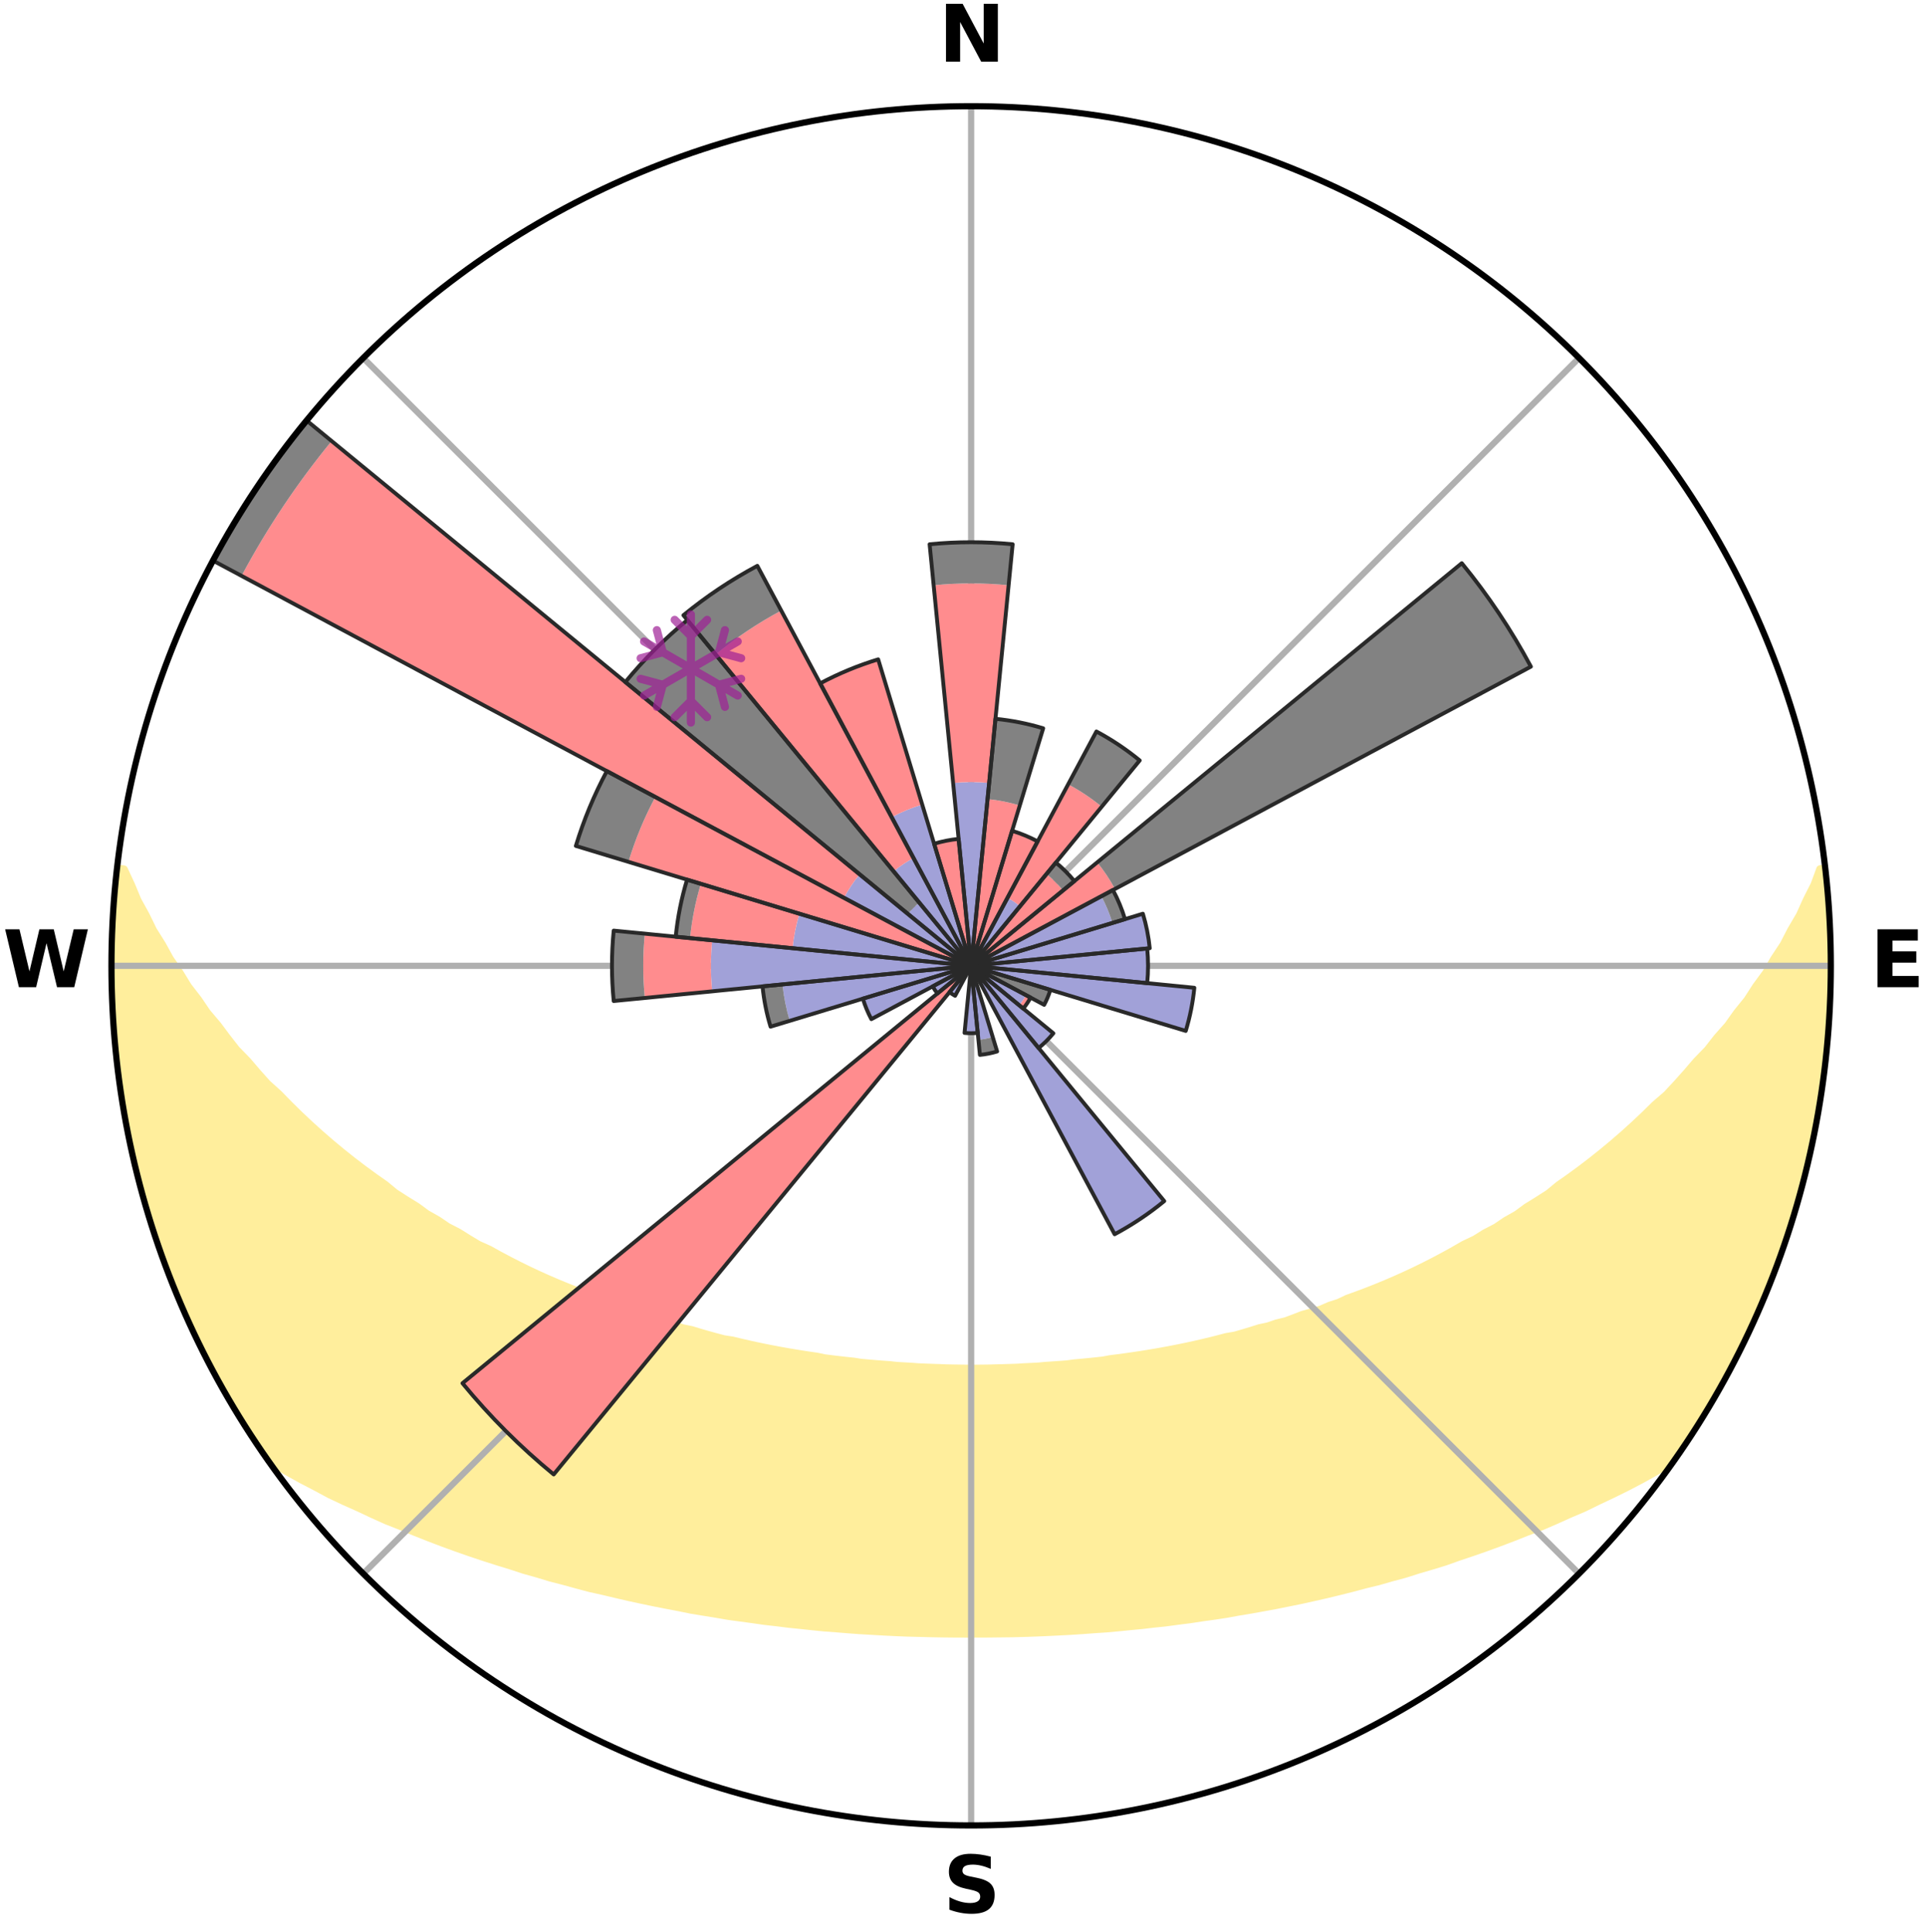 <?xml version="1.0" encoding="utf-8" standalone="no"?>
<!DOCTYPE svg PUBLIC "-//W3C//DTD SVG 1.1//EN"
  "http://www.w3.org/Graphics/SVG/1.1/DTD/svg11.dtd">
<svg xmlns:xlink="http://www.w3.org/1999/xlink" width="248.41pt" height="249.158pt" viewBox="0 0 248.41 249.158" xmlns="http://www.w3.org/2000/svg" version="1.1">
 <title>Ski Rose for Skigebiet Dreiländereck - Arnoldstein</title>
 <defs>
  <style type="text/css">*{stroke-linejoin: round; stroke-linecap: butt}</style>
 </defs>
 <g id="figure_1">
  <g id="patch_1">
   <path d="M 0 249.158 
L 248.41 249.158 
L 248.41 0 
L 0 0 
z
" style="fill: #ffffff"/>
  </g>
  <g id="axes_1">
   <g id="patch_2">
    <path d="M 236.135 124.579 
C 236.135 110.018 233.267 95.599 227.695 82.147 
C 222.122 68.695 213.955 56.471 203.659 46.175 
C 193.363 35.879 181.139 27.711 167.687 22.139 
C 154.235 16.567 139.815 13.699 125.255 13.699 
C 110.694 13.699 96.275 16.567 82.823 22.139 
C 69.371 27.711 57.147 35.879 46.851 46.175 
C 36.555 56.471 28.387 68.695 22.815 82.147 
C 17.243 95.599 14.375 110.018 14.375 124.579 
C 14.375 139.14 17.243 153.559 22.815 167.011 
C 28.387 180.463 36.555 192.687 46.851 202.983 
C 57.147 213.279 69.371 221.447 82.823 227.019 
C 96.275 232.591 110.694 235.459 125.255 235.459 
C 139.815 235.459 154.235 232.591 167.687 227.019 
C 181.139 221.447 193.363 213.279 203.659 202.983 
C 213.955 192.687 222.122 180.463 227.695 167.011 
C 233.267 153.559 236.135 139.14 236.135 124.579 
M 125.255 124.579 
C 125.255 124.579 125.255 124.579 125.255 124.579 
C 125.255 124.579 125.255 124.579 125.255 124.579 
C 125.255 124.579 125.255 124.579 125.255 124.579 
C 125.255 124.579 125.255 124.579 125.255 124.579 
C 125.255 124.579 125.255 124.579 125.255 124.579 
C 125.255 124.579 125.255 124.579 125.255 124.579 
C 125.255 124.579 125.255 124.579 125.255 124.579 
C 125.255 124.579 125.255 124.579 125.255 124.579 
C 125.255 124.579 125.255 124.579 125.255 124.579 
C 125.255 124.579 125.255 124.579 125.255 124.579 
C 125.255 124.579 125.255 124.579 125.255 124.579 
C 125.255 124.579 125.255 124.579 125.255 124.579 
C 125.255 124.579 125.255 124.579 125.255 124.579 
C 125.255 124.579 125.255 124.579 125.255 124.579 
C 125.255 124.579 125.255 124.579 125.255 124.579 
C 125.255 124.579 125.255 124.579 125.255 124.579 
z
" style="fill: #ffffff"/>
   </g>
   <g id="PolyCollection_1">
    <defs>
     <path id="m9286671438" d="M 235.296 -137.117 
L 234.755 -137.055 
L 234.019 -135.052 
L 233.014 -133.06 
L 232.142 -131.117 
L 231.016 -129.197 
L 230.049 -127.323 
L 228.835 -125.483 
L 227.791 -123.684 
L 226.504 -121.928 
L 225.395 -120.207 
L 224.046 -118.537 
L 222.879 -116.896 
L 221.477 -115.314 
L 220.259 -113.755 
L 218.81 -112.262 
L 217.547 -110.786 
L 216.264 -109.349 
L 214.962 -107.953 
L 213.439 -106.638 
L 212.104 -105.325 
L 210.754 -104.053 
L 209.39 -102.82 
L 208.014 -101.628 
L 206.626 -100.476 
L 205.23 -99.363 
L 203.824 -98.29 
L 202.412 -97.256 
L 200.993 -96.262 
L 199.753 -95.233 
L 198.324 -94.313 
L 196.893 -93.43 
L 195.636 -92.505 
L 194.201 -91.693 
L 192.937 -90.834 
L 191.502 -90.093 
L 190.235 -89.298 
L 188.805 -88.624 
L 187.538 -87.891 
L 186.271 -87.188 
L 185.005 -86.514 
L 183.74 -85.868 
L 182.478 -85.251 
L 181.219 -84.66 
L 179.964 -84.096 
L 178.714 -83.559 
L 177.469 -83.046 
L 176.229 -82.559 
L 174.997 -82.095 
L 173.771 -81.655 
L 172.668 -81.133 
L 171.455 -80.737 
L 170.358 -80.256 
L 169.159 -79.902 
L 167.97 -79.567 
L 166.887 -79.146 
L 165.807 -78.744 
L 164.641 -78.464 
L 163.571 -78.097 
L 162.424 -77.851 
L 161.367 -77.517 
L 160.314 -77.2 
L 159.265 -76.898 
L 158.154 -76.71 
L 157.12 -76.437 
L 156.09 -76.177 
L 155.066 -75.932 
L 154.047 -75.699 
L 153.034 -75.479 
L 152.027 -75.271 
L 151.025 -75.075 
L 150.029 -74.889 
L 149.039 -74.714 
L 148.055 -74.55 
L 147.076 -74.394 
L 146.102 -74.249 
L 145.135 -74.111 
L 144.172 -73.982 
L 143.215 -73.861 
L 142.284 -73.685 
L 141.334 -73.582 
L 140.39 -73.485 
L 139.449 -73.395 
L 138.514 -73.311 
L 137.593 -73.185 
L 136.664 -73.116 
L 135.738 -73.052 
L 134.816 -72.992 
L 133.902 -72.904 
L 132.985 -72.858 
L 132.07 -72.816 
L 131.159 -72.755 
L 130.248 -72.725 
L 129.338 -72.698 
L 128.429 -72.676 
L 127.522 -72.649 
L 126.615 -72.637 
L 125.708 -72.629 
L 124.801 -72.629 
L 123.895 -72.641 
L 122.988 -72.656 
L 122.08 -72.674 
L 121.173 -72.711 
L 120.263 -72.741 
L 119.352 -72.775 
L 118.44 -72.812 
L 117.529 -72.883 
L 116.612 -72.933 
L 115.693 -72.987 
L 114.778 -73.086 
L 113.854 -73.153 
L 112.926 -73.226 
L 111.994 -73.304 
L 111.058 -73.387 
L 110.135 -73.534 
L 109.192 -73.633 
L 108.244 -73.739 
L 107.292 -73.852 
L 106.334 -73.973 
L 105.399 -74.173 
L 104.434 -74.312 
L 103.463 -74.461 
L 102.486 -74.618 
L 101.504 -74.785 
L 100.517 -74.962 
L 99.523 -75.149 
L 98.524 -75.348 
L 97.52 -75.557 
L 96.51 -75.779 
L 95.494 -76.013 
L 94.473 -76.26 
L 93.382 -76.425 
L 92.347 -76.698 
L 91.307 -76.985 
L 90.261 -77.288 
L 89.211 -77.606 
L 88.076 -77.838 
L 87.013 -78.189 
L 85.947 -78.556 
L 84.785 -78.836 
L 83.708 -79.239 
L 82.529 -79.555 
L 81.443 -79.996 
L 80.248 -80.351 
L 79.154 -80.831 
L 77.944 -81.227 
L 76.727 -81.645 
L 75.623 -82.189 
L 74.394 -82.652 
L 73.158 -83.14 
L 71.917 -83.651 
L 70.67 -84.188 
L 69.419 -84.751 
L 68.163 -85.341 
L 66.905 -85.958 
L 65.644 -86.603 
L 64.381 -87.275 
L 63.117 -87.977 
L 61.694 -88.618 
L 60.428 -89.381 
L 59.164 -90.174 
L 57.733 -90.914 
L 56.472 -91.771 
L 55.041 -92.581 
L 53.787 -93.504 
L 52.359 -94.385 
L 50.934 -95.303 
L 49.697 -96.329 
L 48.282 -97.322 
L 46.873 -98.353 
L 45.471 -99.423 
L 44.077 -100.533 
L 42.693 -101.683 
L 41.32 -102.872 
L 39.96 -104.101 
L 38.612 -105.371 
L 37.28 -106.68 
L 35.964 -108.03 
L 34.461 -109.385 
L 33.181 -110.819 
L 31.921 -112.291 
L 30.475 -113.78 
L 29.26 -115.336 
L 28.069 -116.93 
L 26.696 -118.551 
L 25.559 -120.226 
L 24.242 -121.934 
L 23.166 -123.688 
L 21.915 -125.481 
L 20.909 -127.311 
L 19.736 -129.186 
L 18.812 -131.089 
L 17.736 -133.041 
L 16.919 -135.011 
L 15.983 -137.029 
L 15.195 -137.119 
L 15.195 -137.119 
L 14.93 -135.202 
L 14.748 -133.276 
L 14.727 -131.339 
L 14.496 -129.415 
L 14.475 -127.48 
L 14.488 -125.546 
L 14.421 -123.612 
L 14.498 -121.679 
L 14.496 -119.743 
L 14.637 -117.813 
L 14.809 -115.887 
L 14.906 -113.954 
L 15.14 -112.033 
L 15.329 -110.107 
L 15.699 -108.206 
L 15.924 -106.283 
L 16.28 -104.382 
L 16.664 -102.486 
L 17.078 -100.597 
L 17.441 -98.695 
L 17.996 -96.84 
L 18.414 -94.95 
L 18.95 -93.09 
L 19.515 -91.239 
L 20.11 -89.398 
L 20.736 -87.567 
L 21.467 -85.775 
L 22.153 -83.966 
L 22.869 -82.17 
L 23.617 -80.386 
L 24.398 -78.616 
L 25.211 -76.86 
L 26.057 -75.121 
L 26.944 -73.402 
L 27.864 -71.7 
L 28.765 -69.988 
L 29.763 -68.33 
L 30.716 -66.646 
L 31.745 -65.006 
L 32.8 -63.385 
L 33.876 -61.776 
L 35.261 -60.387 
L 37.064 -59.321 
L 38.888 -58.308 
L 40.734 -57.348 
L 42.526 -56.383 
L 44.383 -55.508 
L 46.245 -54.677 
L 48.046 -53.83 
L 49.847 -53.019 
L 51.697 -52.294 
L 53.49 -51.551 
L 55.28 -50.841 
L 57.064 -50.162 
L 58.842 -49.513 
L 60.614 -48.894 
L 62.378 -48.303 
L 64.135 -47.74 
L 65.883 -47.204 
L 67.587 -46.645 
L 69.319 -46.16 
L 71.006 -45.646 
L 72.72 -45.208 
L 74.396 -44.747 
L 76.062 -44.303 
L 77.749 -43.93 
L 79.402 -43.535 
L 81.044 -43.154 
L 82.683 -42.799 
L 84.31 -42.456 
L 85.933 -42.139 
L 87.545 -41.833 
L 89.134 -41.507 
L 90.736 -41.243 
L 92.327 -40.987 
L 93.899 -40.715 
L 95.48 -40.497 
L 97.051 -40.287 
L 98.607 -40.062 
L 100.168 -39.887 
L 101.714 -39.692 
L 103.261 -39.536 
L 104.798 -39.37 
L 106.331 -39.218 
L 107.865 -39.105 
L 109.39 -38.98 
L 110.912 -38.867 
L 112.432 -38.781 
L 113.948 -38.693 
L 115.461 -38.617 
L 116.972 -38.555 
L 118.482 -38.517 
L 119.989 -38.477 
L 121.494 -38.449 
L 122.999 -38.432 
L 124.503 -38.426 
L 126.007 -38.427 
L 127.511 -38.434 
L 129.015 -38.452 
L 130.522 -38.469 
L 132.029 -38.508 
L 133.538 -38.56 
L 135.048 -38.623 
L 136.561 -38.699 
L 138.078 -38.776 
L 139.597 -38.876 
L 141.118 -38.989 
L 142.648 -39.09 
L 144.177 -39.228 
L 145.709 -39.381 
L 147.251 -39.526 
L 148.792 -39.706 
L 150.348 -39.867 
L 151.898 -40.076 
L 153.463 -40.273 
L 155.024 -40.513 
L 156.604 -40.731 
L 158.189 -40.971 
L 159.766 -41.261 
L 161.368 -41.525 
L 162.973 -41.814 
L 164.589 -42.113 
L 166.209 -42.437 
L 167.841 -42.771 
L 169.476 -43.133 
L 171.123 -43.507 
L 172.773 -43.909 
L 174.435 -44.325 
L 176.099 -44.77 
L 177.805 -45.185 
L 179.489 -45.669 
L 181.212 -46.13 
L 182.905 -46.669 
L 184.646 -47.179 
L 186.395 -47.715 
L 188.112 -48.327 
L 189.876 -48.918 
L 191.646 -49.537 
L 193.424 -50.186 
L 195.207 -50.865 
L 196.996 -51.575 
L 198.839 -52.268 
L 200.637 -53.044 
L 202.437 -53.855 
L 204.299 -54.647 
L 206.1 -55.531 
L 207.955 -56.406 
L 209.812 -57.32 
L 211.653 -58.284 
L 213.481 -59.295 
L 215.279 -60.365 
L 216.63 -61.778 
L 217.712 -63.383 
L 218.761 -65.009 
L 219.741 -66.678 
L 220.779 -68.311 
L 221.737 -69.992 
L 222.641 -71.703 
L 223.554 -73.408 
L 224.417 -75.139 
L 225.32 -76.85 
L 226.103 -78.62 
L 226.907 -80.38 
L 227.608 -82.183 
L 228.365 -83.963 
L 229.074 -85.763 
L 229.736 -87.581 
L 230.35 -89.415 
L 230.981 -91.244 
L 231.496 -93.109 
L 232.083 -94.953 
L 232.56 -96.828 
L 233.071 -98.695 
L 233.45 -100.593 
L 233.885 -102.478 
L 234.142 -104.398 
L 234.531 -106.293 
L 234.879 -108.196 
L 235.169 -110.109 
L 235.263 -112.045 
L 235.496 -113.964 
L 235.691 -115.888 
L 235.848 -117.815 
L 235.959 -119.746 
L 236.044 -121.678 
L 236.093 -123.612 
L 236.1 -125.546 
L 236.08 -127.481 
L 236.026 -129.415 
L 235.759 -131.338 
L 235.639 -133.267 
L 235.479 -135.192 
L 235.296 -137.117 
z
" style="stroke: #ffee9c"/>
    </defs>
    <g clip-path="url(#p73929cdc49)">
     <use xlink:href="#m9286671438" x="0" y="249.158" style="fill: #ffee9c; stroke: #ffee9c"/>
    </g>
   </g>
   <g id="matplotlib.axis_1">
    <g id="xtick_1">
     <g id="line2d_1">
      <path d="M 125.255 124.579 
L 125.255 13.699 
" clip-path="url(#p73929cdc49)" style="fill: none; stroke: #b0b0b0; stroke-width: 0.8; stroke-linecap: square"/>
     </g>
     <g id="text_1">
      <!-- N -->
      <g transform="translate(121.07 7.958) scale(0.1 -0.1)">
       <defs>
        <path id="DejaVuSans-Bold-4e" d="M 588 4666 
L 1931 4666 
L 3628 1466 
L 3628 4666 
L 4769 4666 
L 4769 0 
L 3425 0 
L 1728 3200 
L 1728 0 
L 588 0 
L 588 4666 
z
" transform="scale(0.016)"/>
       </defs>
       <use xlink:href="#DejaVuSans-Bold-4e"/>
      </g>
     </g>
    </g>
    <g id="xtick_2">
     <g id="line2d_2">
      <path d="M 125.255 124.579 
L 203.659 46.175 
" clip-path="url(#p73929cdc49)" style="fill: none; stroke: #b0b0b0; stroke-width: 0.8; stroke-linecap: square"/>
     </g>
    </g>
    <g id="xtick_3">
     <g id="line2d_3">
      <path d="M 125.255 124.579 
L 236.135 124.579 
" clip-path="url(#p73929cdc49)" style="fill: none; stroke: #b0b0b0; stroke-width: 0.8; stroke-linecap: square"/>
     </g>
     <g id="text_2">
      <!-- E -->
      <g transform="translate(241.219 127.338) scale(0.1 -0.1)">
       <defs>
        <path id="DejaVuSans-Bold-45" d="M 588 4666 
L 3834 4666 
L 3834 3756 
L 1791 3756 
L 1791 2888 
L 3713 2888 
L 3713 1978 
L 1791 1978 
L 1791 909 
L 3903 909 
L 3903 0 
L 588 0 
L 588 4666 
z
" transform="scale(0.016)"/>
       </defs>
       <use xlink:href="#DejaVuSans-Bold-45"/>
      </g>
     </g>
    </g>
    <g id="xtick_4">
     <g id="line2d_4">
      <path d="M 125.255 124.579 
L 203.659 202.983 
" clip-path="url(#p73929cdc49)" style="fill: none; stroke: #b0b0b0; stroke-width: 0.8; stroke-linecap: square"/>
     </g>
    </g>
    <g id="xtick_5">
     <g id="line2d_5">
      <path d="M 125.255 124.579 
L 125.255 235.459 
" clip-path="url(#p73929cdc49)" style="fill: none; stroke: #b0b0b0; stroke-width: 0.8; stroke-linecap: square"/>
     </g>
     <g id="text_3">
      <!-- S -->
      <g transform="translate(121.654 246.718) scale(0.1 -0.1)">
       <defs>
        <path id="DejaVuSans-Bold-53" d="M 3834 4519 
L 3834 3531 
Q 3450 3703 3084 3790 
Q 2719 3878 2394 3878 
Q 1963 3878 1756 3759 
Q 1550 3641 1550 3391 
Q 1550 3203 1689 3098 
Q 1828 2994 2194 2919 
L 2706 2816 
Q 3484 2659 3812 2340 
Q 4141 2022 4141 1434 
Q 4141 663 3683 286 
Q 3225 -91 2284 -91 
Q 1841 -91 1394 -6 
Q 947 78 500 244 
L 500 1259 
Q 947 1022 1364 901 
Q 1781 781 2169 781 
Q 2563 781 2772 912 
Q 2981 1044 2981 1288 
Q 2981 1506 2839 1625 
Q 2697 1744 2272 1838 
L 1806 1941 
Q 1106 2091 782 2419 
Q 459 2747 459 3303 
Q 459 4000 909 4375 
Q 1359 4750 2203 4750 
Q 2588 4750 2994 4692 
Q 3400 4634 3834 4519 
z
" transform="scale(0.016)"/>
       </defs>
       <use xlink:href="#DejaVuSans-Bold-53"/>
      </g>
     </g>
    </g>
    <g id="xtick_6">
     <g id="line2d_6">
      <path d="M 125.255 124.579 
L 46.851 202.983 
" clip-path="url(#p73929cdc49)" style="fill: none; stroke: #b0b0b0; stroke-width: 0.8; stroke-linecap: square"/>
     </g>
    </g>
    <g id="xtick_7">
     <g id="line2d_7">
      <path d="M 125.255 124.579 
L 14.375 124.579 
" clip-path="url(#p73929cdc49)" style="fill: none; stroke: #b0b0b0; stroke-width: 0.8; stroke-linecap: square"/>
     </g>
     <g id="text_4">
      <!-- W -->
      <g transform="translate(0.36 127.338) scale(0.1 -0.1)">
       <defs>
        <path id="DejaVuSans-Bold-57" d="M 191 4666 
L 1344 4666 
L 2150 1275 
L 2950 4666 
L 4109 4666 
L 4909 1275 
L 5716 4666 
L 6859 4666 
L 5759 0 
L 4372 0 
L 3525 3547 
L 2688 0 
L 1300 0 
L 191 4666 
z
" transform="scale(0.016)"/>
       </defs>
       <use xlink:href="#DejaVuSans-Bold-57"/>
      </g>
     </g>
    </g>
    <g id="xtick_8">
     <g id="line2d_8">
      <path d="M 125.255 124.579 
L 46.851 46.175 
" clip-path="url(#p73929cdc49)" style="fill: none; stroke: #b0b0b0; stroke-width: 0.8; stroke-linecap: square"/>
     </g>
    </g>
   </g>
   <g id="matplotlib.axis_2"/>
   <g id="patch_3">
    <path d="M 125.255 124.579 
C 125.255 124.579 125.255 124.579 125.255 124.579 
C 125.255 124.579 125.255 124.579 125.255 124.579 
L 125.255 124.579 
C 125.255 124.579 125.255 124.579 125.255 124.579 
C 125.255 124.579 125.255 124.579 125.255 124.579 
z
" clip-path="url(#p73929cdc49)" style="fill: #d9d9d9"/>
   </g>
   <g id="patch_4">
    <path d="M 125.255 124.579 
C 125.255 124.579 125.255 124.579 125.255 124.579 
C 125.255 124.579 125.255 124.579 125.255 124.579 
L 125.255 124.579 
C 125.255 124.579 125.255 124.579 125.255 124.579 
C 125.255 124.579 125.255 124.579 125.255 124.579 
z
" clip-path="url(#p73929cdc49)" style="fill: #d9d9d9"/>
   </g>
   <g id="patch_5">
    <path d="M 125.255 124.579 
C 125.255 124.579 125.255 124.579 125.255 124.579 
C 125.255 124.579 125.255 124.579 125.255 124.579 
L 125.255 124.579 
C 125.255 124.579 125.255 124.579 125.255 124.579 
C 125.255 124.579 125.255 124.579 125.255 124.579 
z
" clip-path="url(#p73929cdc49)" style="fill: #d9d9d9"/>
   </g>
   <g id="patch_6">
    <path d="M 125.255 124.579 
C 125.255 124.579 125.255 124.579 125.255 124.579 
C 125.255 124.579 125.255 124.579 125.255 124.579 
L 125.255 124.579 
C 125.255 124.579 125.255 124.579 125.255 124.579 
C 125.255 124.579 125.255 124.579 125.255 124.579 
z
" clip-path="url(#p73929cdc49)" style="fill: #d9d9d9"/>
   </g>
   <g id="patch_7">
    <path d="M 125.255 124.579 
C 125.255 124.579 125.255 124.579 125.255 124.579 
C 125.255 124.579 125.255 124.579 125.255 124.579 
L 125.255 124.579 
C 125.255 124.579 125.255 124.579 125.255 124.579 
C 125.255 124.579 125.255 124.579 125.255 124.579 
z
" clip-path="url(#p73929cdc49)" style="fill: #d9d9d9"/>
   </g>
   <g id="patch_8">
    <path d="M 125.255 124.579 
C 125.255 124.579 125.255 124.579 125.255 124.579 
C 125.255 124.579 125.255 124.579 125.255 124.579 
L 125.255 124.579 
C 125.255 124.579 125.255 124.579 125.255 124.579 
C 125.255 124.579 125.255 124.579 125.255 124.579 
z
" clip-path="url(#p73929cdc49)" style="fill: #d9d9d9"/>
   </g>
   <g id="patch_9">
    <path d="M 125.255 124.579 
C 125.255 124.579 125.255 124.579 125.255 124.579 
C 125.255 124.579 125.255 124.579 125.255 124.579 
L 125.255 124.579 
C 125.255 124.579 125.255 124.579 125.255 124.579 
C 125.255 124.579 125.255 124.579 125.255 124.579 
z
" clip-path="url(#p73929cdc49)" style="fill: #d9d9d9"/>
   </g>
   <g id="patch_10">
    <path d="M 125.255 124.579 
C 125.255 124.579 125.255 124.579 125.255 124.579 
C 125.255 124.579 125.255 124.579 125.255 124.579 
L 125.255 124.579 
C 125.255 124.579 125.255 124.579 125.255 124.579 
C 125.255 124.579 125.255 124.579 125.255 124.579 
z
" clip-path="url(#p73929cdc49)" style="fill: #d9d9d9"/>
   </g>
   <g id="patch_11">
    <path d="M 125.255 124.579 
C 125.255 124.579 125.255 124.579 125.255 124.579 
C 125.255 124.579 125.255 124.579 125.255 124.579 
L 125.255 124.579 
C 125.255 124.579 125.255 124.579 125.255 124.579 
C 125.255 124.579 125.255 124.579 125.255 124.579 
z
" clip-path="url(#p73929cdc49)" style="fill: #d9d9d9"/>
   </g>
   <g id="patch_12">
    <path d="M 125.255 124.579 
C 125.255 124.579 125.255 124.579 125.255 124.579 
C 125.255 124.579 125.255 124.579 125.255 124.579 
L 125.255 124.579 
C 125.255 124.579 125.255 124.579 125.255 124.579 
C 125.255 124.579 125.255 124.579 125.255 124.579 
z
" clip-path="url(#p73929cdc49)" style="fill: #d9d9d9"/>
   </g>
   <g id="patch_13">
    <path d="M 125.255 124.579 
C 125.255 124.579 125.255 124.579 125.255 124.579 
C 125.255 124.579 125.255 124.579 125.255 124.579 
L 125.255 124.579 
C 125.255 124.579 125.255 124.579 125.255 124.579 
C 125.255 124.579 125.255 124.579 125.255 124.579 
z
" clip-path="url(#p73929cdc49)" style="fill: #d9d9d9"/>
   </g>
   <g id="patch_14">
    <path d="M 125.255 124.579 
C 125.255 124.579 125.255 124.579 125.255 124.579 
C 125.255 124.579 125.255 124.579 125.255 124.579 
L 125.255 124.579 
C 125.255 124.579 125.255 124.579 125.255 124.579 
C 125.255 124.579 125.255 124.579 125.255 124.579 
z
" clip-path="url(#p73929cdc49)" style="fill: #d9d9d9"/>
   </g>
   <g id="patch_15">
    <path d="M 125.255 124.579 
C 125.255 124.579 125.255 124.579 125.255 124.579 
C 125.255 124.579 125.255 124.579 125.255 124.579 
L 125.255 124.579 
C 125.255 124.579 125.255 124.579 125.255 124.579 
C 125.255 124.579 125.255 124.579 125.255 124.579 
z
" clip-path="url(#p73929cdc49)" style="fill: #d9d9d9"/>
   </g>
   <g id="patch_16">
    <path d="M 125.255 124.579 
C 125.255 124.579 125.255 124.579 125.255 124.579 
C 125.255 124.579 125.255 124.579 125.255 124.579 
L 125.255 124.579 
C 125.255 124.579 125.255 124.579 125.255 124.579 
C 125.255 124.579 125.255 124.579 125.255 124.579 
z
" clip-path="url(#p73929cdc49)" style="fill: #d9d9d9"/>
   </g>
   <g id="patch_17">
    <path d="M 125.255 124.579 
C 125.255 124.579 125.255 124.579 125.255 124.579 
C 125.255 124.579 125.255 124.579 125.255 124.579 
L 125.255 124.579 
C 125.255 124.579 125.255 124.579 125.255 124.579 
C 125.255 124.579 125.255 124.579 125.255 124.579 
z
" clip-path="url(#p73929cdc49)" style="fill: #d9d9d9"/>
   </g>
   <g id="patch_18">
    <path d="M 125.255 124.579 
C 125.255 124.579 125.255 124.579 125.255 124.579 
C 125.255 124.579 125.255 124.579 125.255 124.579 
L 125.255 124.579 
C 125.255 124.579 125.255 124.579 125.255 124.579 
C 125.255 124.579 125.255 124.579 125.255 124.579 
z
" clip-path="url(#p73929cdc49)" style="fill: #d9d9d9"/>
   </g>
   <g id="patch_19">
    <path d="M 125.255 124.579 
C 125.255 124.579 125.255 124.579 125.255 124.579 
C 125.255 124.579 125.255 124.579 125.255 124.579 
L 125.255 124.579 
C 125.255 124.579 125.255 124.579 125.255 124.579 
C 125.255 124.579 125.255 124.579 125.255 124.579 
z
" clip-path="url(#p73929cdc49)" style="fill: #d9d9d9"/>
   </g>
   <g id="patch_20">
    <path d="M 125.255 124.579 
C 125.255 124.579 125.255 124.579 125.255 124.579 
C 125.255 124.579 125.255 124.579 125.255 124.579 
L 125.255 124.579 
C 125.255 124.579 125.255 124.579 125.255 124.579 
C 125.255 124.579 125.255 124.579 125.255 124.579 
z
" clip-path="url(#p73929cdc49)" style="fill: #d9d9d9"/>
   </g>
   <g id="patch_21">
    <path d="M 125.255 124.579 
C 125.255 124.579 125.255 124.579 125.255 124.579 
C 125.255 124.579 125.255 124.579 125.255 124.579 
L 125.255 124.579 
C 125.255 124.579 125.255 124.579 125.255 124.579 
C 125.255 124.579 125.255 124.579 125.255 124.579 
z
" clip-path="url(#p73929cdc49)" style="fill: #d9d9d9"/>
   </g>
   <g id="patch_22">
    <path d="M 125.255 124.579 
C 125.255 124.579 125.255 124.579 125.255 124.579 
C 125.255 124.579 125.255 124.579 125.255 124.579 
L 125.255 124.579 
C 125.255 124.579 125.255 124.579 125.255 124.579 
C 125.255 124.579 125.255 124.579 125.255 124.579 
z
" clip-path="url(#p73929cdc49)" style="fill: #d9d9d9"/>
   </g>
   <g id="patch_23">
    <path d="M 125.255 124.579 
C 125.255 124.579 125.255 124.579 125.255 124.579 
C 125.255 124.579 125.255 124.579 125.255 124.579 
L 125.255 124.579 
C 125.255 124.579 125.255 124.579 125.255 124.579 
C 125.255 124.579 125.255 124.579 125.255 124.579 
z
" clip-path="url(#p73929cdc49)" style="fill: #d9d9d9"/>
   </g>
   <g id="patch_24">
    <path d="M 125.255 124.579 
C 125.255 124.579 125.255 124.579 125.255 124.579 
C 125.255 124.579 125.255 124.579 125.255 124.579 
L 125.255 124.579 
C 125.255 124.579 125.255 124.579 125.255 124.579 
C 125.255 124.579 125.255 124.579 125.255 124.579 
z
" clip-path="url(#p73929cdc49)" style="fill: #d9d9d9"/>
   </g>
   <g id="patch_25">
    <path d="M 125.255 124.579 
C 125.255 124.579 125.255 124.579 125.255 124.579 
C 125.255 124.579 125.255 124.579 125.255 124.579 
L 125.255 124.579 
C 125.255 124.579 125.255 124.579 125.255 124.579 
C 125.255 124.579 125.255 124.579 125.255 124.579 
z
" clip-path="url(#p73929cdc49)" style="fill: #d9d9d9"/>
   </g>
   <g id="patch_26">
    <path d="M 125.255 124.579 
C 125.255 124.579 125.255 124.579 125.255 124.579 
C 125.255 124.579 125.255 124.579 125.255 124.579 
L 125.255 124.579 
C 125.255 124.579 125.255 124.579 125.255 124.579 
C 125.255 124.579 125.255 124.579 125.255 124.579 
z
" clip-path="url(#p73929cdc49)" style="fill: #d9d9d9"/>
   </g>
   <g id="patch_27">
    <path d="M 125.255 124.579 
C 125.255 124.579 125.255 124.579 125.255 124.579 
C 125.255 124.579 125.255 124.579 125.255 124.579 
L 125.255 124.579 
C 125.255 124.579 125.255 124.579 125.255 124.579 
C 125.255 124.579 125.255 124.579 125.255 124.579 
z
" clip-path="url(#p73929cdc49)" style="fill: #d9d9d9"/>
   </g>
   <g id="patch_28">
    <path d="M 125.255 124.579 
C 125.255 124.579 125.255 124.579 125.255 124.579 
C 125.255 124.579 125.255 124.579 125.255 124.579 
L 125.255 124.579 
C 125.255 124.579 125.255 124.579 125.255 124.579 
C 125.255 124.579 125.255 124.579 125.255 124.579 
z
" clip-path="url(#p73929cdc49)" style="fill: #d9d9d9"/>
   </g>
   <g id="patch_29">
    <path d="M 125.255 124.579 
C 125.255 124.579 125.255 124.579 125.255 124.579 
C 125.255 124.579 125.255 124.579 125.255 124.579 
L 125.255 124.579 
C 125.255 124.579 125.255 124.579 125.255 124.579 
C 125.255 124.579 125.255 124.579 125.255 124.579 
z
" clip-path="url(#p73929cdc49)" style="fill: #d9d9d9"/>
   </g>
   <g id="patch_30">
    <path d="M 125.255 124.579 
C 125.255 124.579 125.255 124.579 125.255 124.579 
C 125.255 124.579 125.255 124.579 125.255 124.579 
L 125.255 124.579 
C 125.255 124.579 125.255 124.579 125.255 124.579 
C 125.255 124.579 125.255 124.579 125.255 124.579 
z
" clip-path="url(#p73929cdc49)" style="fill: #d9d9d9"/>
   </g>
   <g id="patch_31">
    <path d="M 125.255 124.579 
C 125.255 124.579 125.255 124.579 125.255 124.579 
C 125.255 124.579 125.255 124.579 125.255 124.579 
L 125.255 124.579 
C 125.255 124.579 125.255 124.579 125.255 124.579 
C 125.255 124.579 125.255 124.579 125.255 124.579 
z
" clip-path="url(#p73929cdc49)" style="fill: #d9d9d9"/>
   </g>
   <g id="patch_32">
    <path d="M 125.255 124.579 
C 125.255 124.579 125.255 124.579 125.255 124.579 
C 125.255 124.579 125.255 124.579 125.255 124.579 
L 125.255 124.579 
C 125.255 124.579 125.255 124.579 125.255 124.579 
C 125.255 124.579 125.255 124.579 125.255 124.579 
z
" clip-path="url(#p73929cdc49)" style="fill: #d9d9d9"/>
   </g>
   <g id="patch_33">
    <path d="M 125.255 124.579 
C 125.255 124.579 125.255 124.579 125.255 124.579 
C 125.255 124.579 125.255 124.579 125.255 124.579 
L 125.255 124.579 
C 125.255 124.579 125.255 124.579 125.255 124.579 
C 125.255 124.579 125.255 124.579 125.255 124.579 
z
" clip-path="url(#p73929cdc49)" style="fill: #d9d9d9"/>
   </g>
   <g id="patch_34">
    <path d="M 125.255 124.579 
C 125.255 124.579 125.255 124.579 125.255 124.579 
C 125.255 124.579 125.255 124.579 125.255 124.579 
L 125.255 124.579 
C 125.255 124.579 125.255 124.579 125.255 124.579 
C 125.255 124.579 125.255 124.579 125.255 124.579 
z
" clip-path="url(#p73929cdc49)" style="fill: #d9d9d9"/>
   </g>
   <g id="patch_35">
    <path d="M 125.255 124.579 
C 125.255 124.579 125.255 124.579 125.255 124.579 
C 125.255 124.579 125.255 124.579 125.255 124.579 
L 127.578 100.989 
C 126.806 100.913 126.031 100.875 125.255 100.875 
C 124.479 100.875 123.704 100.913 122.931 100.989 
z
" clip-path="url(#p73929cdc49)" style="fill: #a1a1d8"/>
   </g>
   <g id="patch_36">
    <path d="M 125.255 124.579 
C 125.255 124.579 125.255 124.579 125.255 124.579 
C 125.255 124.579 125.255 124.579 125.255 124.579 
L 125.844 122.636 
C 125.781 122.617 125.716 122.601 125.651 122.588 
C 125.586 122.575 125.52 122.565 125.454 122.559 
z
" clip-path="url(#p73929cdc49)" style="fill: #a1a1d8"/>
   </g>
   <g id="patch_37">
    <path d="M 125.255 124.579 
C 125.255 124.579 125.255 124.579 125.255 124.579 
C 125.255 124.579 125.255 124.579 125.255 124.579 
L 125.807 123.545 
C 125.774 123.527 125.739 123.511 125.703 123.496 
C 125.668 123.481 125.632 123.469 125.595 123.457 
z
" clip-path="url(#p73929cdc49)" style="fill: #a1a1d8"/>
   </g>
   <g id="patch_38">
    <path d="M 125.255 124.579 
C 125.255 124.579 125.255 124.579 125.255 124.579 
C 125.255 124.579 125.255 124.579 125.255 124.579 
L 131.564 116.891 
C 131.313 116.684 131.051 116.49 130.78 116.31 
C 130.51 116.129 130.23 115.961 129.943 115.808 
z
" clip-path="url(#p73929cdc49)" style="fill: #a1a1d8"/>
   </g>
   <g id="patch_39">
    <path d="M 125.255 124.579 
C 125.255 124.579 125.255 124.579 125.255 124.579 
C 125.255 124.579 125.255 124.579 125.255 124.579 
L 125.255 124.579 
C 125.255 124.579 125.255 124.579 125.255 124.579 
C 125.255 124.579 125.255 124.579 125.255 124.579 
z
" clip-path="url(#p73929cdc49)" style="fill: #a1a1d8"/>
   </g>
   <g id="patch_40">
    <path d="M 125.255 124.579 
C 125.255 124.579 125.255 124.579 125.255 124.579 
C 125.255 124.579 125.255 124.579 125.255 124.579 
L 125.255 124.579 
C 125.255 124.579 125.255 124.579 125.255 124.579 
C 125.255 124.579 125.255 124.579 125.255 124.579 
z
" clip-path="url(#p73929cdc49)" style="fill: #a1a1d8"/>
   </g>
   <g id="patch_41">
    <path d="M 125.255 124.579 
C 125.255 124.579 125.255 124.579 125.255 124.579 
C 125.255 124.579 125.255 124.579 125.255 124.579 
L 143.479 119.051 
C 143.298 118.454 143.088 117.867 142.85 117.291 
C 142.611 116.715 142.344 116.151 142.051 115.602 
z
" clip-path="url(#p73929cdc49)" style="fill: #a1a1d8"/>
   </g>
   <g id="patch_42">
    <path d="M 125.255 124.579 
C 125.255 124.579 125.255 124.579 125.255 124.579 
C 125.255 124.579 125.255 124.579 125.255 124.579 
L 148.291 122.31 
C 148.216 121.556 148.105 120.806 147.957 120.063 
C 147.809 119.32 147.625 118.585 147.405 117.86 
z
" clip-path="url(#p73929cdc49)" style="fill: #a1a1d8"/>
   </g>
   <g id="patch_43">
    <path d="M 125.255 124.579 
C 125.255 124.579 125.255 124.579 125.255 124.579 
C 125.255 124.579 125.255 124.579 125.255 124.579 
L 147.843 126.804 
C 147.916 126.064 147.953 125.322 147.953 124.579 
C 147.953 123.836 147.916 123.094 147.843 122.354 
z
" clip-path="url(#p73929cdc49)" style="fill: #a1a1d8"/>
   </g>
   <g id="patch_44">
    <path d="M 125.255 124.579 
C 125.255 124.579 125.255 124.579 125.255 124.579 
C 125.255 124.579 125.255 124.579 125.255 124.579 
L 152.934 132.976 
C 153.209 132.07 153.439 131.151 153.624 130.222 
C 153.809 129.293 153.948 128.356 154.041 127.414 
z
" clip-path="url(#p73929cdc49)" style="fill: #a1a1d8"/>
   </g>
   <g id="patch_45">
    <path d="M 125.255 124.579 
C 125.255 124.579 125.255 124.579 125.255 124.579 
C 125.255 124.579 125.255 124.579 125.255 124.579 
L 125.255 124.579 
C 125.255 124.579 125.255 124.579 125.255 124.579 
C 125.255 124.579 125.255 124.579 125.255 124.579 
z
" clip-path="url(#p73929cdc49)" style="fill: #a1a1d8"/>
   </g>
   <g id="patch_46">
    <path d="M 125.255 124.579 
C 125.255 124.579 125.255 124.579 125.255 124.579 
C 125.255 124.579 125.255 124.579 125.255 124.579 
L 131.466 129.677 
C 131.633 129.473 131.79 129.262 131.936 129.043 
C 132.082 128.825 132.218 128.599 132.342 128.367 
z
" clip-path="url(#p73929cdc49)" style="fill: #a1a1d8"/>
   </g>
   <g id="patch_47">
    <path d="M 125.255 124.579 
C 125.255 124.579 125.255 124.579 125.255 124.579 
C 125.255 124.579 125.255 124.579 125.255 124.579 
L 133.958 135.184 
C 134.305 134.899 134.638 134.597 134.956 134.28 
C 135.273 133.962 135.575 133.629 135.86 133.282 
z
" clip-path="url(#p73929cdc49)" style="fill: #a1a1d8"/>
   </g>
   <g id="patch_48">
    <path d="M 125.255 124.579 
C 125.255 124.579 125.255 124.579 125.255 124.579 
C 125.255 124.579 125.255 124.579 125.255 124.579 
L 143.762 159.204 
C 144.896 158.598 145.999 157.937 147.067 157.223 
C 148.136 156.51 149.168 155.744 150.162 154.928 
z
" clip-path="url(#p73929cdc49)" style="fill: #a1a1d8"/>
   </g>
   <g id="patch_49">
    <path d="M 125.255 124.579 
C 125.255 124.579 125.255 124.579 125.255 124.579 
C 125.255 124.579 125.255 124.579 125.255 124.579 
L 125.255 124.579 
C 125.255 124.579 125.255 124.579 125.255 124.579 
C 125.255 124.579 125.255 124.579 125.255 124.579 
z
" clip-path="url(#p73929cdc49)" style="fill: #a1a1d8"/>
   </g>
   <g id="patch_50">
    <path d="M 125.255 124.579 
C 125.255 124.579 125.255 124.579 125.255 124.579 
C 125.255 124.579 125.255 124.579 125.255 124.579 
L 126.195 134.127 
C 126.508 134.096 126.819 134.05 127.127 133.989 
C 127.435 133.928 127.739 133.851 128.04 133.76 
z
" clip-path="url(#p73929cdc49)" style="fill: #a1a1d8"/>
   </g>
   <g id="patch_51">
    <path d="M 125.255 124.579 
C 125.255 124.579 125.255 124.579 125.255 124.579 
C 125.255 124.579 125.255 124.579 125.255 124.579 
L 124.403 133.23 
C 124.686 133.258 124.97 133.272 125.255 133.272 
C 125.539 133.272 125.824 133.258 126.107 133.23 
z
" clip-path="url(#p73929cdc49)" style="fill: #a1a1d8"/>
   </g>
   <g id="patch_52">
    <path d="M 125.255 124.579 
C 125.255 124.579 125.255 124.579 125.255 124.579 
C 125.255 124.579 125.255 124.579 125.255 124.579 
L 125.255 124.579 
C 125.255 124.579 125.255 124.579 125.255 124.579 
C 125.255 124.579 125.255 124.579 125.255 124.579 
z
" clip-path="url(#p73929cdc49)" style="fill: #a1a1d8"/>
   </g>
   <g id="patch_53">
    <path d="M 125.255 124.579 
C 125.255 124.579 125.255 124.579 125.255 124.579 
C 125.255 124.579 125.255 124.579 125.255 124.579 
L 125.255 124.579 
C 125.255 124.579 125.255 124.579 125.255 124.579 
C 125.255 124.579 125.255 124.579 125.255 124.579 
z
" clip-path="url(#p73929cdc49)" style="fill: #a1a1d8"/>
   </g>
   <g id="patch_54">
    <path d="M 125.255 124.579 
C 125.255 124.579 125.255 124.579 125.255 124.579 
C 125.255 124.579 125.255 124.579 125.255 124.579 
L 122.473 127.969 
C 122.584 128.06 122.699 128.146 122.818 128.226 
C 122.938 128.305 123.061 128.379 123.187 128.447 
z
" clip-path="url(#p73929cdc49)" style="fill: #a1a1d8"/>
   </g>
   <g id="patch_55">
    <path d="M 125.255 124.579 
C 125.255 124.579 125.255 124.579 125.255 124.579 
C 125.255 124.579 125.255 124.579 125.255 124.579 
L 123.035 126.4 
C 123.095 126.473 123.158 126.543 123.225 126.609 
C 123.291 126.676 123.361 126.739 123.433 126.798 
z
" clip-path="url(#p73929cdc49)" style="fill: #a1a1d8"/>
   </g>
   <g id="patch_56">
    <path d="M 125.255 124.579 
C 125.255 124.579 125.255 124.579 125.255 124.579 
C 125.255 124.579 125.255 124.579 125.255 124.579 
L 120.297 127.229 
C 120.384 127.391 120.479 127.549 120.581 127.702 
C 120.683 127.855 120.793 128.003 120.91 128.145 
z
" clip-path="url(#p73929cdc49)" style="fill: #a1a1d8"/>
   </g>
   <g id="patch_57">
    <path d="M 125.255 124.579 
C 125.255 124.579 125.255 124.579 125.255 124.579 
C 125.255 124.579 125.255 124.579 125.255 124.579 
L 111.291 128.815 
C 111.429 129.272 111.59 129.722 111.773 130.163 
C 111.956 130.605 112.16 131.037 112.385 131.458 
z
" clip-path="url(#p73929cdc49)" style="fill: #a1a1d8"/>
   </g>
   <g id="patch_58">
    <path d="M 125.255 124.579 
C 125.255 124.579 125.255 124.579 125.255 124.579 
C 125.255 124.579 125.255 124.579 125.255 124.579 
L 100.926 126.975 
C 101.005 127.772 101.122 128.563 101.278 129.348 
C 101.435 130.133 101.629 130.91 101.861 131.675 
z
" clip-path="url(#p73929cdc49)" style="fill: #a1a1d8"/>
   </g>
   <g id="patch_59">
    <path d="M 125.255 124.579 
C 125.255 124.579 125.255 124.579 125.255 124.579 
C 125.255 124.579 125.255 124.579 125.255 124.579 
L 91.853 121.289 
C 91.745 122.383 91.691 123.48 91.691 124.579 
C 91.691 125.678 91.745 126.776 91.853 127.869 
z
" clip-path="url(#p73929cdc49)" style="fill: #a1a1d8"/>
   </g>
   <g id="patch_60">
    <path d="M 125.255 124.579 
C 125.255 124.579 125.255 124.579 125.255 124.579 
C 125.255 124.579 125.255 124.579 125.255 124.579 
L 103.104 117.86 
C 102.884 118.585 102.7 119.32 102.552 120.063 
C 102.405 120.806 102.293 121.556 102.219 122.31 
z
" clip-path="url(#p73929cdc49)" style="fill: #a1a1d8"/>
   </g>
   <g id="patch_61">
    <path d="M 125.255 124.579 
C 125.255 124.579 125.255 124.579 125.255 124.579 
C 125.255 124.579 125.255 124.579 125.255 124.579 
L 125.255 124.579 
C 125.255 124.579 125.255 124.579 125.255 124.579 
C 125.255 124.579 125.255 124.579 125.255 124.579 
z
" clip-path="url(#p73929cdc49)" style="fill: #a1a1d8"/>
   </g>
   <g id="patch_62">
    <path d="M 125.255 124.579 
C 125.255 124.579 125.255 124.579 125.255 124.579 
C 125.255 124.579 125.255 124.579 125.255 124.579 
L 110.872 112.775 
C 110.485 113.246 110.122 113.735 109.784 114.242 
C 109.446 114.748 109.132 115.271 108.845 115.808 
z
" clip-path="url(#p73929cdc49)" style="fill: #a1a1d8"/>
   </g>
   <g id="patch_63">
    <path d="M 125.255 124.579 
C 125.255 124.579 125.255 124.579 125.255 124.579 
C 125.255 124.579 125.255 124.579 125.255 124.579 
L 118.563 116.425 
C 118.296 116.644 118.04 116.876 117.796 117.12 
C 117.551 117.364 117.319 117.62 117.1 117.887 
z
" clip-path="url(#p73929cdc49)" style="fill: #a1a1d8"/>
   </g>
   <g id="patch_64">
    <path d="M 125.255 124.579 
C 125.255 124.579 125.255 124.579 125.255 124.579 
C 125.255 124.579 125.255 124.579 125.255 124.579 
L 117.821 110.672 
C 117.366 110.915 116.923 111.181 116.494 111.468 
C 116.065 111.754 115.65 112.062 115.251 112.389 
z
" clip-path="url(#p73929cdc49)" style="fill: #a1a1d8"/>
   </g>
   <g id="patch_65">
    <path d="M 125.255 124.579 
C 125.255 124.579 125.255 124.579 125.255 124.579 
C 125.255 124.579 125.255 124.579 125.255 124.579 
L 118.944 103.776 
C 118.263 103.982 117.593 104.222 116.936 104.495 
C 116.278 104.767 115.635 105.071 115.007 105.407 
z
" clip-path="url(#p73929cdc49)" style="fill: #a1a1d8"/>
   </g>
   <g id="patch_66">
    <path d="M 125.255 124.579 
C 125.255 124.579 125.255 124.579 125.255 124.579 
C 125.255 124.579 125.255 124.579 125.255 124.579 
L 125.255 124.579 
C 125.255 124.579 125.255 124.579 125.255 124.579 
C 125.255 124.579 125.255 124.579 125.255 124.579 
z
" clip-path="url(#p73929cdc49)" style="fill: #a1a1d8"/>
   </g>
   <g id="patch_67">
    <path d="M 122.931 100.989 
C 123.704 100.913 124.479 100.875 125.255 100.875 
C 126.031 100.875 126.806 100.913 127.578 100.989 
L 130.09 75.491 
C 128.483 75.332 126.869 75.253 125.255 75.253 
C 123.64 75.253 122.027 75.332 120.42 75.491 
z
" clip-path="url(#p73929cdc49)" style="fill: #ff8c8e"/>
   </g>
   <g id="patch_68">
    <path d="M 125.454 122.559 
C 125.52 122.565 125.586 122.575 125.651 122.588 
C 125.716 122.601 125.781 122.617 125.844 122.636 
L 131.529 103.897 
C 130.852 103.692 130.165 103.52 129.471 103.382 
C 128.777 103.244 128.077 103.14 127.373 103.071 
z
" clip-path="url(#p73929cdc49)" style="fill: #ff8c8e"/>
   </g>
   <g id="patch_69">
    <path d="M 125.595 123.457 
C 125.632 123.469 125.668 123.481 125.703 123.496 
C 125.739 123.511 125.774 123.527 125.807 123.545 
L 133.832 108.532 
C 133.307 108.251 132.768 107.996 132.218 107.768 
C 131.668 107.54 131.107 107.34 130.537 107.167 
z
" clip-path="url(#p73929cdc49)" style="fill: #ff8c8e"/>
   </g>
   <g id="patch_70">
    <path d="M 129.943 115.808 
C 130.23 115.961 130.51 116.129 130.78 116.31 
C 131.051 116.49 131.313 116.684 131.564 116.891 
L 142.096 104.058 
C 141.425 103.506 140.726 102.988 140.004 102.506 
C 139.281 102.023 138.536 101.576 137.769 101.166 
z
" clip-path="url(#p73929cdc49)" style="fill: #ff8c8e"/>
   </g>
   <g id="patch_71">
    <path d="M 125.255 124.579 
C 125.255 124.579 125.255 124.579 125.255 124.579 
C 125.255 124.579 125.255 124.579 125.255 124.579 
L 137.103 114.856 
C 136.785 114.468 136.448 114.096 136.093 113.741 
C 135.738 113.386 135.366 113.049 134.978 112.731 
z
" clip-path="url(#p73929cdc49)" style="fill: #ff8c8e"/>
   </g>
   <g id="patch_72">
    <path d="M 125.255 124.579 
C 125.255 124.579 125.255 124.579 125.255 124.579 
C 125.255 124.579 125.255 124.579 125.255 124.579 
L 143.804 114.664 
C 143.479 114.057 143.125 113.466 142.743 112.894 
C 142.36 112.322 141.95 111.768 141.513 111.236 
z
" clip-path="url(#p73929cdc49)" style="fill: #ff8c8e"/>
   </g>
   <g id="patch_73">
    <path d="M 142.051 115.602 
C 142.344 116.151 142.611 116.715 142.85 117.291 
C 143.088 117.867 143.298 118.454 143.479 119.051 
L 143.479 119.051 
C 143.298 118.454 143.088 117.867 142.85 117.291 
C 142.611 116.715 142.344 116.151 142.051 115.602 
z
" clip-path="url(#p73929cdc49)" style="fill: #ff8c8e"/>
   </g>
   <g id="patch_74">
    <path d="M 147.405 117.86 
C 147.625 118.585 147.809 119.32 147.957 120.063 
C 148.105 120.806 148.216 121.556 148.291 122.31 
L 148.291 122.31 
C 148.216 121.556 148.105 120.806 147.957 120.063 
C 147.809 119.32 147.625 118.585 147.405 117.86 
z
" clip-path="url(#p73929cdc49)" style="fill: #ff8c8e"/>
   </g>
   <g id="patch_75">
    <path d="M 147.843 122.354 
C 147.916 123.094 147.953 123.836 147.953 124.579 
C 147.953 125.322 147.916 126.064 147.843 126.804 
L 147.843 126.804 
C 147.916 126.064 147.953 125.322 147.953 124.579 
C 147.953 123.836 147.916 123.094 147.843 122.354 
z
" clip-path="url(#p73929cdc49)" style="fill: #ff8c8e"/>
   </g>
   <g id="patch_76">
    <path d="M 154.041 127.414 
C 153.948 128.356 153.809 129.293 153.624 130.222 
C 153.439 131.151 153.209 132.07 152.934 132.976 
L 152.934 132.976 
C 153.209 132.07 153.439 131.151 153.624 130.222 
C 153.809 129.293 153.948 128.356 154.041 127.414 
z
" clip-path="url(#p73929cdc49)" style="fill: #ff8c8e"/>
   </g>
   <g id="patch_77">
    <path d="M 125.255 124.579 
C 125.255 124.579 125.255 124.579 125.255 124.579 
C 125.255 124.579 125.255 124.579 125.255 124.579 
L 125.255 124.579 
C 125.255 124.579 125.255 124.579 125.255 124.579 
C 125.255 124.579 125.255 124.579 125.255 124.579 
z
" clip-path="url(#p73929cdc49)" style="fill: #ff8c8e"/>
   </g>
   <g id="patch_78">
    <path d="M 132.342 128.367 
C 132.218 128.599 132.082 128.825 131.936 129.043 
C 131.79 129.262 131.633 129.473 131.466 129.677 
L 131.974 130.094 
C 132.155 129.874 132.324 129.645 132.482 129.408 
C 132.641 129.172 132.787 128.928 132.921 128.677 
z
" clip-path="url(#p73929cdc49)" style="fill: #ff8c8e"/>
   </g>
   <g id="patch_79">
    <path d="M 135.86 133.282 
C 135.575 133.629 135.273 133.962 134.956 134.28 
C 134.638 134.597 134.305 134.899 133.958 135.184 
L 133.958 135.184 
C 134.305 134.899 134.638 134.597 134.956 134.28 
C 135.273 133.962 135.575 133.629 135.86 133.282 
z
" clip-path="url(#p73929cdc49)" style="fill: #ff8c8e"/>
   </g>
   <g id="patch_80">
    <path d="M 150.162 154.928 
C 149.168 155.744 148.136 156.51 147.067 157.223 
C 145.999 157.937 144.896 158.598 143.762 159.204 
L 143.762 159.204 
C 144.896 158.598 145.999 157.937 147.067 157.223 
C 148.136 156.51 149.168 155.744 150.162 154.928 
z
" clip-path="url(#p73929cdc49)" style="fill: #ff8c8e"/>
   </g>
   <g id="patch_81">
    <path d="M 125.255 124.579 
C 125.255 124.579 125.255 124.579 125.255 124.579 
C 125.255 124.579 125.255 124.579 125.255 124.579 
L 125.255 124.579 
C 125.255 124.579 125.255 124.579 125.255 124.579 
C 125.255 124.579 125.255 124.579 125.255 124.579 
z
" clip-path="url(#p73929cdc49)" style="fill: #ff8c8e"/>
   </g>
   <g id="patch_82">
    <path d="M 128.04 133.76 
C 127.739 133.851 127.435 133.928 127.127 133.989 
C 126.819 134.05 126.508 134.096 126.195 134.127 
L 126.195 134.127 
C 126.508 134.096 126.819 134.05 127.127 133.989 
C 127.435 133.928 127.739 133.851 128.04 133.76 
z
" clip-path="url(#p73929cdc49)" style="fill: #ff8c8e"/>
   </g>
   <g id="patch_83">
    <path d="M 126.107 133.23 
C 125.824 133.258 125.539 133.272 125.255 133.272 
C 124.97 133.272 124.686 133.258 124.403 133.23 
L 124.403 133.23 
C 124.686 133.258 124.97 133.272 125.255 133.272 
C 125.539 133.272 125.824 133.258 126.107 133.23 
z
" clip-path="url(#p73929cdc49)" style="fill: #ff8c8e"/>
   </g>
   <g id="patch_84">
    <path d="M 125.255 124.579 
C 125.255 124.579 125.255 124.579 125.255 124.579 
C 125.255 124.579 125.255 124.579 125.255 124.579 
L 125.255 124.579 
C 125.255 124.579 125.255 124.579 125.255 124.579 
C 125.255 124.579 125.255 124.579 125.255 124.579 
z
" clip-path="url(#p73929cdc49)" style="fill: #ff8c8e"/>
   </g>
   <g id="patch_85">
    <path d="M 125.255 124.579 
C 125.255 124.579 125.255 124.579 125.255 124.579 
C 125.255 124.579 125.255 124.579 125.255 124.579 
L 125.255 124.579 
C 125.255 124.579 125.255 124.579 125.255 124.579 
C 125.255 124.579 125.255 124.579 125.255 124.579 
z
" clip-path="url(#p73929cdc49)" style="fill: #ff8c8e"/>
   </g>
   <g id="patch_86">
    <path d="M 123.187 128.447 
C 123.061 128.379 122.938 128.305 122.818 128.226 
C 122.699 128.146 122.584 128.06 122.473 127.969 
L 122.473 127.969 
C 122.584 128.06 122.699 128.146 122.818 128.226 
C 122.938 128.305 123.061 128.379 123.187 128.447 
z
" clip-path="url(#p73929cdc49)" style="fill: #ff8c8e"/>
   </g>
   <g id="patch_87">
    <path d="M 123.433 126.798 
C 123.361 126.739 123.291 126.676 123.225 126.609 
C 123.158 126.543 123.095 126.473 123.035 126.4 
L 59.649 178.42 
C 61.411 180.568 63.278 182.627 65.242 184.591 
C 67.207 186.556 69.266 188.422 71.414 190.185 
z
" clip-path="url(#p73929cdc49)" style="fill: #ff8c8e"/>
   </g>
   <g id="patch_88">
    <path d="M 120.91 128.145 
C 120.793 128.003 120.683 127.855 120.581 127.702 
C 120.479 127.549 120.384 127.391 120.297 127.229 
L 120.297 127.229 
C 120.384 127.391 120.479 127.549 120.581 127.702 
C 120.683 127.855 120.793 128.003 120.91 128.145 
z
" clip-path="url(#p73929cdc49)" style="fill: #ff8c8e"/>
   </g>
   <g id="patch_89">
    <path d="M 112.385 131.458 
C 112.16 131.037 111.956 130.605 111.773 130.163 
C 111.59 129.722 111.429 129.272 111.291 128.815 
L 111.291 128.815 
C 111.429 129.272 111.59 129.722 111.773 130.163 
C 111.956 130.605 112.16 131.037 112.385 131.458 
z
" clip-path="url(#p73929cdc49)" style="fill: #ff8c8e"/>
   </g>
   <g id="patch_90">
    <path d="M 101.861 131.675 
C 101.629 130.91 101.435 130.133 101.278 129.348 
C 101.122 128.563 101.005 127.772 100.926 126.975 
L 100.926 126.975 
C 101.005 127.772 101.122 128.563 101.278 129.348 
C 101.435 130.133 101.629 130.91 101.861 131.675 
z
" clip-path="url(#p73929cdc49)" style="fill: #ff8c8e"/>
   </g>
   <g id="patch_91">
    <path d="M 91.853 127.869 
C 91.745 126.776 91.691 125.678 91.691 124.579 
C 91.691 123.48 91.745 122.383 91.853 121.289 
L 83.165 120.434 
C 83.03 121.811 82.962 123.195 82.962 124.579 
C 82.962 125.963 83.03 127.347 83.165 128.725 
z
" clip-path="url(#p73929cdc49)" style="fill: #ff8c8e"/>
   </g>
   <g id="patch_92">
    <path d="M 102.219 122.31 
C 102.293 121.556 102.405 120.806 102.552 120.063 
C 102.7 119.32 102.884 118.585 103.104 117.86 
L 90.394 114.004 
C 90.048 115.145 89.758 116.303 89.525 117.472 
C 89.293 118.641 89.118 119.822 89.001 121.008 
z
" clip-path="url(#p73929cdc49)" style="fill: #ff8c8e"/>
   </g>
   <g id="patch_93">
    <path d="M 125.255 124.579 
C 125.255 124.579 125.255 124.579 125.255 124.579 
C 125.255 124.579 125.255 124.579 125.255 124.579 
L 84.519 102.805 
C 83.806 104.138 83.159 105.506 82.58 106.903 
C 82.002 108.3 81.492 109.724 81.053 111.171 
z
" clip-path="url(#p73929cdc49)" style="fill: #ff8c8e"/>
   </g>
   <g id="patch_94">
    <path d="M 108.845 115.808 
C 109.132 115.271 109.446 114.748 109.784 114.242 
C 110.122 113.735 110.485 113.246 110.872 112.775 
L 42.775 56.889 
C 40.559 59.589 38.477 62.396 36.537 65.3 
C 34.597 68.204 32.8 71.201 31.154 74.281 
z
" clip-path="url(#p73929cdc49)" style="fill: #ff8c8e"/>
   </g>
   <g id="patch_95">
    <path d="M 117.1 117.887 
C 117.319 117.62 117.551 117.364 117.796 117.12 
C 118.04 116.876 118.296 116.644 118.563 116.425 
L 118.563 116.425 
C 118.296 116.644 118.04 116.876 117.796 117.12 
C 117.551 117.364 117.319 117.62 117.1 117.887 
z
" clip-path="url(#p73929cdc49)" style="fill: #ff8c8e"/>
   </g>
   <g id="patch_96">
    <path d="M 115.251 112.389 
C 115.65 112.062 116.065 111.754 116.494 111.468 
C 116.923 111.181 117.366 110.915 117.821 110.672 
L 100.762 78.757 
C 99.262 79.558 97.803 80.433 96.389 81.378 
C 94.975 82.323 93.608 83.337 92.293 84.415 
z
" clip-path="url(#p73929cdc49)" style="fill: #ff8c8e"/>
   </g>
   <g id="patch_97">
    <path d="M 115.007 105.407 
C 115.635 105.071 116.278 104.767 116.936 104.495 
C 117.593 104.222 118.263 103.982 118.944 103.776 
L 113.264 85.05 
C 111.97 85.443 110.696 85.899 109.447 86.416 
C 108.198 86.934 106.975 87.512 105.783 88.149 
z
" clip-path="url(#p73929cdc49)" style="fill: #ff8c8e"/>
   </g>
   <g id="patch_98">
    <path d="M 125.255 124.579 
C 125.255 124.579 125.255 124.579 125.255 124.579 
C 125.255 124.579 125.255 124.579 125.255 124.579 
L 123.642 108.207 
C 123.106 108.26 122.573 108.339 122.045 108.444 
C 121.517 108.549 120.995 108.68 120.479 108.836 
z
" clip-path="url(#p73929cdc49)" style="fill: #ff8c8e"/>
   </g>
   <g id="patch_99">
    <path d="M 120.42 75.491 
C 122.027 75.332 123.64 75.253 125.255 75.253 
C 126.869 75.253 128.483 75.332 130.09 75.491 
L 130.61 70.204 
C 128.831 70.029 127.043 69.941 125.255 69.941 
C 123.466 69.941 121.679 70.029 119.899 70.204 
z
" clip-path="url(#p73929cdc49)" style="fill: #828282"/>
   </g>
   <g id="patch_100">
    <path d="M 127.373 103.071 
C 128.077 103.14 128.777 103.244 129.471 103.382 
C 130.165 103.52 130.852 103.692 131.529 103.897 
L 134.548 93.944 
C 133.545 93.64 132.528 93.385 131.5 93.181 
C 130.473 92.976 129.436 92.822 128.393 92.72 
z
" clip-path="url(#p73929cdc49)" style="fill: #828282"/>
   </g>
   <g id="patch_101">
    <path d="M 130.537 107.167 
C 131.107 107.34 131.668 107.54 132.218 107.768 
C 132.768 107.996 133.307 108.251 133.832 108.532 
L 133.832 108.532 
C 133.307 108.251 132.768 107.996 132.218 107.768 
C 131.668 107.54 131.107 107.34 130.537 107.167 
z
" clip-path="url(#p73929cdc49)" style="fill: #828282"/>
   </g>
   <g id="patch_102">
    <path d="M 137.769 101.166 
C 138.536 101.576 139.281 102.023 140.004 102.506 
C 140.726 102.988 141.425 103.506 142.096 104.058 
L 146.997 98.086 
C 146.13 97.374 145.229 96.706 144.296 96.082 
C 143.363 95.459 142.4 94.882 141.411 94.353 
z
" clip-path="url(#p73929cdc49)" style="fill: #828282"/>
   </g>
   <g id="patch_103">
    <path d="M 134.978 112.731 
C 135.366 113.049 135.738 113.386 136.093 113.741 
C 136.448 114.096 136.785 114.468 137.103 114.856 
L 138.571 113.651 
C 138.213 113.215 137.834 112.797 137.436 112.398 
C 137.037 112 136.619 111.621 136.183 111.263 
z
" clip-path="url(#p73929cdc49)" style="fill: #828282"/>
   </g>
   <g id="patch_104">
    <path d="M 141.513 111.236 
C 141.95 111.768 142.36 112.322 142.743 112.894 
C 143.125 113.466 143.479 114.057 143.804 114.664 
L 197.451 85.989 
C 196.188 83.626 194.81 81.326 193.321 79.099 
C 191.833 76.871 190.236 74.717 188.536 72.646 
z
" clip-path="url(#p73929cdc49)" style="fill: #828282"/>
   </g>
   <g id="patch_105">
    <path d="M 142.051 115.602 
C 142.344 116.151 142.611 116.715 142.85 117.291 
C 143.088 117.867 143.298 118.454 143.479 119.051 
L 145.099 118.56 
C 144.902 117.91 144.673 117.271 144.413 116.643 
C 144.153 116.016 143.863 115.402 143.543 114.804 
z
" clip-path="url(#p73929cdc49)" style="fill: #828282"/>
   </g>
   <g id="patch_106">
    <path d="M 147.405 117.86 
C 147.625 118.585 147.809 119.32 147.957 120.063 
C 148.105 120.806 148.216 121.556 148.291 122.31 
L 148.291 122.31 
C 148.216 121.556 148.105 120.806 147.957 120.063 
C 147.809 119.32 147.625 118.585 147.405 117.86 
z
" clip-path="url(#p73929cdc49)" style="fill: #828282"/>
   </g>
   <g id="patch_107">
    <path d="M 147.843 122.354 
C 147.916 123.094 147.953 123.836 147.953 124.579 
C 147.953 125.322 147.916 126.064 147.843 126.804 
L 147.963 126.816 
C 148.037 126.072 148.073 125.326 148.073 124.579 
C 148.073 123.832 148.037 123.086 147.963 122.342 
z
" clip-path="url(#p73929cdc49)" style="fill: #828282"/>
   </g>
   <g id="patch_108">
    <path d="M 154.041 127.414 
C 153.948 128.356 153.809 129.293 153.624 130.222 
C 153.439 131.151 153.209 132.07 152.934 132.976 
L 152.934 132.976 
C 153.209 132.07 153.439 131.151 153.624 130.222 
C 153.809 129.293 153.948 128.356 154.041 127.414 
z
" clip-path="url(#p73929cdc49)" style="fill: #828282"/>
   </g>
   <g id="patch_109">
    <path d="M 125.255 124.579 
C 125.255 124.579 125.255 124.579 125.255 124.579 
C 125.255 124.579 125.255 124.579 125.255 124.579 
L 134.672 129.613 
C 134.837 129.305 134.987 128.988 135.12 128.665 
C 135.254 128.343 135.372 128.013 135.473 127.679 
z
" clip-path="url(#p73929cdc49)" style="fill: #828282"/>
   </g>
   <g id="patch_110">
    <path d="M 132.921 128.677 
C 132.787 128.928 132.641 129.172 132.482 129.408 
C 132.324 129.645 132.155 129.874 131.974 130.094 
L 131.974 130.094 
C 132.155 129.874 132.324 129.645 132.482 129.408 
C 132.641 129.172 132.787 128.928 132.921 128.677 
z
" clip-path="url(#p73929cdc49)" style="fill: #828282"/>
   </g>
   <g id="patch_111">
    <path d="M 135.86 133.282 
C 135.575 133.629 135.273 133.962 134.956 134.28 
C 134.638 134.597 134.305 134.899 133.958 135.184 
L 133.958 135.184 
C 134.305 134.899 134.638 134.597 134.956 134.28 
C 135.273 133.962 135.575 133.629 135.86 133.282 
z
" clip-path="url(#p73929cdc49)" style="fill: #828282"/>
   </g>
   <g id="patch_112">
    <path d="M 150.162 154.928 
C 149.168 155.744 148.136 156.51 147.067 157.223 
C 145.999 157.937 144.896 158.598 143.762 159.204 
L 143.762 159.204 
C 144.896 158.598 145.999 157.937 147.067 157.223 
C 148.136 156.51 149.168 155.744 150.162 154.928 
z
" clip-path="url(#p73929cdc49)" style="fill: #828282"/>
   </g>
   <g id="patch_113">
    <path d="M 125.255 124.579 
C 125.255 124.579 125.255 124.579 125.255 124.579 
C 125.255 124.579 125.255 124.579 125.255 124.579 
L 125.255 124.579 
C 125.255 124.579 125.255 124.579 125.255 124.579 
C 125.255 124.579 125.255 124.579 125.255 124.579 
z
" clip-path="url(#p73929cdc49)" style="fill: #828282"/>
   </g>
   <g id="patch_114">
    <path d="M 128.04 133.76 
C 127.739 133.851 127.435 133.928 127.127 133.989 
C 126.819 134.05 126.508 134.096 126.195 134.127 
L 126.386 136.067 
C 126.762 136.03 127.136 135.975 127.507 135.901 
C 127.878 135.827 128.244 135.736 128.606 135.626 
z
" clip-path="url(#p73929cdc49)" style="fill: #828282"/>
   </g>
   <g id="patch_115">
    <path d="M 126.107 133.23 
C 125.824 133.258 125.539 133.272 125.255 133.272 
C 124.97 133.272 124.686 133.258 124.403 133.23 
L 124.403 133.23 
C 124.686 133.258 124.97 133.272 125.255 133.272 
C 125.539 133.272 125.824 133.258 126.107 133.23 
z
" clip-path="url(#p73929cdc49)" style="fill: #828282"/>
   </g>
   <g id="patch_116">
    <path d="M 125.255 124.579 
C 125.255 124.579 125.255 124.579 125.255 124.579 
C 125.255 124.579 125.255 124.579 125.255 124.579 
L 125.255 124.579 
C 125.255 124.579 125.255 124.579 125.255 124.579 
C 125.255 124.579 125.255 124.579 125.255 124.579 
z
" clip-path="url(#p73929cdc49)" style="fill: #828282"/>
   </g>
   <g id="patch_117">
    <path d="M 125.255 124.579 
C 125.255 124.579 125.255 124.579 125.255 124.579 
C 125.255 124.579 125.255 124.579 125.255 124.579 
L 125.255 124.579 
C 125.255 124.579 125.255 124.579 125.255 124.579 
C 125.255 124.579 125.255 124.579 125.255 124.579 
z
" clip-path="url(#p73929cdc49)" style="fill: #828282"/>
   </g>
   <g id="patch_118">
    <path d="M 123.187 128.447 
C 123.061 128.379 122.938 128.305 122.818 128.226 
C 122.699 128.146 122.584 128.06 122.473 127.969 
L 122.473 127.969 
C 122.584 128.06 122.699 128.146 122.818 128.226 
C 122.938 128.305 123.061 128.379 123.187 128.447 
z
" clip-path="url(#p73929cdc49)" style="fill: #828282"/>
   </g>
   <g id="patch_119">
    <path d="M 71.414 190.185 
C 69.266 188.422 67.207 186.556 65.242 184.591 
C 63.278 182.627 61.411 180.568 59.649 178.42 
L 59.649 178.42 
C 61.411 180.568 63.278 182.627 65.242 184.591 
C 67.207 186.556 69.266 188.422 71.414 190.185 
z
" clip-path="url(#p73929cdc49)" style="fill: #828282"/>
   </g>
   <g id="patch_120">
    <path d="M 120.91 128.145 
C 120.793 128.003 120.683 127.855 120.581 127.702 
C 120.479 127.549 120.384 127.391 120.297 127.229 
L 120.297 127.229 
C 120.384 127.391 120.479 127.549 120.581 127.702 
C 120.683 127.855 120.793 128.003 120.91 128.145 
z
" clip-path="url(#p73929cdc49)" style="fill: #828282"/>
   </g>
   <g id="patch_121">
    <path d="M 112.385 131.458 
C 112.16 131.037 111.956 130.605 111.773 130.163 
C 111.59 129.722 111.429 129.272 111.291 128.815 
L 111.291 128.815 
C 111.429 129.272 111.59 129.722 111.773 130.163 
C 111.956 130.605 112.16 131.037 112.385 131.458 
z
" clip-path="url(#p73929cdc49)" style="fill: #828282"/>
   </g>
   <g id="patch_122">
    <path d="M 101.861 131.675 
C 101.629 130.91 101.435 130.133 101.278 129.348 
C 101.122 128.563 101.005 127.772 100.926 126.975 
L 98.35 127.229 
C 98.437 128.11 98.567 128.985 98.74 129.853 
C 98.912 130.721 99.127 131.58 99.384 132.427 
z
" clip-path="url(#p73929cdc49)" style="fill: #828282"/>
   </g>
   <g id="patch_123">
    <path d="M 83.165 128.725 
C 83.03 127.347 82.962 125.963 82.962 124.579 
C 82.962 123.195 83.03 121.811 83.165 120.434 
L 79.154 120.039 
C 79.005 121.547 78.931 123.063 78.931 124.579 
C 78.931 126.095 79.005 127.611 79.154 129.12 
z
" clip-path="url(#p73929cdc49)" style="fill: #828282"/>
   </g>
   <g id="patch_124">
    <path d="M 89.001 121.008 
C 89.118 119.822 89.293 118.641 89.525 117.472 
C 89.758 116.303 90.048 115.145 90.394 114.004 
L 88.617 113.465 
C 88.253 114.664 87.948 115.881 87.704 117.11 
C 87.459 118.339 87.275 119.579 87.152 120.826 
z
" clip-path="url(#p73929cdc49)" style="fill: #828282"/>
   </g>
   <g id="patch_125">
    <path d="M 81.053 111.171 
C 81.492 109.724 82.002 108.3 82.58 106.903 
C 83.159 105.506 83.806 104.138 84.519 102.805 
L 78.27 99.465 
C 77.448 101.003 76.702 102.58 76.034 104.191 
C 75.367 105.802 74.779 107.445 74.273 109.114 
z
" clip-path="url(#p73929cdc49)" style="fill: #828282"/>
   </g>
   <g id="patch_126">
    <path d="M 31.154 74.281 
C 32.8 71.201 34.597 68.204 36.537 65.3 
C 38.477 62.396 40.559 59.589 42.775 56.889 
L 39.543 54.238 
C 37.241 57.043 35.078 59.96 33.061 62.977 
C 31.045 65.995 29.178 69.11 27.467 72.311 
z
" clip-path="url(#p73929cdc49)" style="fill: #828282"/>
   </g>
   <g id="patch_127">
    <path d="M 117.1 117.887 
C 117.319 117.62 117.551 117.364 117.796 117.12 
C 118.04 116.876 118.296 116.644 118.563 116.425 
L 88.653 79.98 
C 87.193 81.178 85.793 82.447 84.458 83.782 
C 83.123 85.117 81.854 86.518 80.656 87.977 
z
" clip-path="url(#p73929cdc49)" style="fill: #828282"/>
   </g>
   <g id="patch_128">
    <path d="M 92.293 84.415 
C 93.608 83.337 94.975 82.323 96.389 81.378 
C 97.803 80.433 99.262 79.558 100.762 78.757 
L 97.678 72.987 
C 95.99 73.89 94.346 74.875 92.754 75.938 
C 91.162 77.002 89.623 78.144 88.143 79.358 
z
" clip-path="url(#p73929cdc49)" style="fill: #828282"/>
   </g>
   <g id="patch_129">
    <path d="M 105.783 88.149 
C 106.975 87.512 108.198 86.934 109.447 86.416 
C 110.696 85.899 111.97 85.443 113.264 85.05 
L 113.264 85.05 
C 111.97 85.443 110.696 85.899 109.447 86.416 
C 108.198 86.934 106.975 87.512 105.783 88.149 
z
" clip-path="url(#p73929cdc49)" style="fill: #828282"/>
   </g>
   <g id="patch_130">
    <path d="M 120.479 108.836 
C 120.995 108.68 121.517 108.549 122.045 108.444 
C 122.573 108.339 123.106 108.26 123.642 108.207 
L 123.642 108.207 
C 123.106 108.26 122.573 108.339 122.045 108.444 
C 121.517 108.549 120.995 108.68 120.479 108.836 
z
" clip-path="url(#p73929cdc49)" style="fill: #828282"/>
   </g>
   <g id="patch_131">
    <path d="M 125.255 124.579 
C 125.255 124.579 125.255 124.579 125.255 124.579 
C 125.255 124.579 125.255 124.579 125.255 124.579 
L 130.61 70.204 
C 128.831 70.029 127.043 69.941 125.255 69.941 
C 123.466 69.941 121.679 70.029 119.899 70.204 
L 125.255 124.579 
z
" clip-path="url(#p73929cdc49)" style="fill: none; stroke: #292929; stroke-width: 0.5; stroke-linejoin: miter"/>
   </g>
   <g id="patch_132">
    <path d="M 125.255 124.579 
C 125.255 124.579 125.255 124.579 125.255 124.579 
C 125.255 124.579 125.255 124.579 125.255 124.579 
L 134.548 93.944 
C 133.545 93.64 132.528 93.385 131.5 93.181 
C 130.473 92.976 129.436 92.822 128.393 92.72 
L 125.255 124.579 
z
" clip-path="url(#p73929cdc49)" style="fill: none; stroke: #292929; stroke-width: 0.5; stroke-linejoin: miter"/>
   </g>
   <g id="patch_133">
    <path d="M 125.255 124.579 
C 125.255 124.579 125.255 124.579 125.255 124.579 
C 125.255 124.579 125.255 124.579 125.255 124.579 
L 133.832 108.532 
C 133.307 108.251 132.768 107.996 132.218 107.768 
C 131.668 107.54 131.107 107.34 130.537 107.167 
L 125.255 124.579 
z
" clip-path="url(#p73929cdc49)" style="fill: none; stroke: #292929; stroke-width: 0.5; stroke-linejoin: miter"/>
   </g>
   <g id="patch_134">
    <path d="M 125.255 124.579 
C 125.255 124.579 125.255 124.579 125.255 124.579 
C 125.255 124.579 125.255 124.579 125.255 124.579 
L 146.997 98.086 
C 146.13 97.374 145.229 96.706 144.296 96.082 
C 143.363 95.459 142.4 94.882 141.411 94.353 
L 125.255 124.579 
z
" clip-path="url(#p73929cdc49)" style="fill: none; stroke: #292929; stroke-width: 0.5; stroke-linejoin: miter"/>
   </g>
   <g id="patch_135">
    <path d="M 125.255 124.579 
C 125.255 124.579 125.255 124.579 125.255 124.579 
C 125.255 124.579 125.255 124.579 125.255 124.579 
L 138.571 113.651 
C 138.213 113.215 137.834 112.797 137.436 112.398 
C 137.037 112 136.619 111.621 136.183 111.263 
L 125.255 124.579 
z
" clip-path="url(#p73929cdc49)" style="fill: none; stroke: #292929; stroke-width: 0.5; stroke-linejoin: miter"/>
   </g>
   <g id="patch_136">
    <path d="M 125.255 124.579 
C 125.255 124.579 125.255 124.579 125.255 124.579 
C 125.255 124.579 125.255 124.579 125.255 124.579 
L 197.451 85.989 
C 196.188 83.626 194.81 81.326 193.321 79.099 
C 191.833 76.871 190.236 74.717 188.536 72.646 
L 125.255 124.579 
z
" clip-path="url(#p73929cdc49)" style="fill: none; stroke: #292929; stroke-width: 0.5; stroke-linejoin: miter"/>
   </g>
   <g id="patch_137">
    <path d="M 125.255 124.579 
C 125.255 124.579 125.255 124.579 125.255 124.579 
C 125.255 124.579 125.255 124.579 125.255 124.579 
L 145.099 118.56 
C 144.902 117.91 144.673 117.271 144.413 116.643 
C 144.153 116.016 143.863 115.402 143.543 114.804 
L 125.255 124.579 
z
" clip-path="url(#p73929cdc49)" style="fill: none; stroke: #292929; stroke-width: 0.5; stroke-linejoin: miter"/>
   </g>
   <g id="patch_138">
    <path d="M 125.255 124.579 
C 125.255 124.579 125.255 124.579 125.255 124.579 
C 125.255 124.579 125.255 124.579 125.255 124.579 
L 148.291 122.31 
C 148.216 121.556 148.105 120.806 147.957 120.063 
C 147.809 119.32 147.625 118.585 147.405 117.86 
L 125.255 124.579 
z
" clip-path="url(#p73929cdc49)" style="fill: none; stroke: #292929; stroke-width: 0.5; stroke-linejoin: miter"/>
   </g>
   <g id="patch_139">
    <path d="M 125.255 124.579 
C 125.255 124.579 125.255 124.579 125.255 124.579 
C 125.255 124.579 125.255 124.579 125.255 124.579 
L 147.963 126.816 
C 148.037 126.072 148.073 125.326 148.073 124.579 
C 148.073 123.832 148.037 123.086 147.963 122.342 
L 125.255 124.579 
z
" clip-path="url(#p73929cdc49)" style="fill: none; stroke: #292929; stroke-width: 0.5; stroke-linejoin: miter"/>
   </g>
   <g id="patch_140">
    <path d="M 125.255 124.579 
C 125.255 124.579 125.255 124.579 125.255 124.579 
C 125.255 124.579 125.255 124.579 125.255 124.579 
L 152.934 132.976 
C 153.209 132.07 153.439 131.151 153.624 130.222 
C 153.809 129.293 153.948 128.356 154.041 127.414 
L 125.255 124.579 
z
" clip-path="url(#p73929cdc49)" style="fill: none; stroke: #292929; stroke-width: 0.5; stroke-linejoin: miter"/>
   </g>
   <g id="patch_141">
    <path d="M 125.255 124.579 
C 125.255 124.579 125.255 124.579 125.255 124.579 
C 125.255 124.579 125.255 124.579 125.255 124.579 
L 134.672 129.613 
C 134.837 129.305 134.987 128.988 135.12 128.665 
C 135.254 128.343 135.372 128.013 135.473 127.679 
L 125.255 124.579 
z
" clip-path="url(#p73929cdc49)" style="fill: none; stroke: #292929; stroke-width: 0.5; stroke-linejoin: miter"/>
   </g>
   <g id="patch_142">
    <path d="M 125.255 124.579 
C 125.255 124.579 125.255 124.579 125.255 124.579 
C 125.255 124.579 125.255 124.579 125.255 124.579 
L 131.974 130.094 
C 132.155 129.874 132.324 129.645 132.482 129.408 
C 132.641 129.172 132.787 128.928 132.921 128.677 
L 125.255 124.579 
z
" clip-path="url(#p73929cdc49)" style="fill: none; stroke: #292929; stroke-width: 0.5; stroke-linejoin: miter"/>
   </g>
   <g id="patch_143">
    <path d="M 125.255 124.579 
C 125.255 124.579 125.255 124.579 125.255 124.579 
C 125.255 124.579 125.255 124.579 125.255 124.579 
L 133.958 135.184 
C 134.305 134.899 134.638 134.597 134.956 134.28 
C 135.273 133.962 135.575 133.629 135.86 133.282 
L 125.255 124.579 
z
" clip-path="url(#p73929cdc49)" style="fill: none; stroke: #292929; stroke-width: 0.5; stroke-linejoin: miter"/>
   </g>
   <g id="patch_144">
    <path d="M 125.255 124.579 
C 125.255 124.579 125.255 124.579 125.255 124.579 
C 125.255 124.579 125.255 124.579 125.255 124.579 
L 143.762 159.204 
C 144.896 158.598 145.999 157.937 147.067 157.223 
C 148.136 156.51 149.168 155.744 150.162 154.928 
L 125.255 124.579 
z
" clip-path="url(#p73929cdc49)" style="fill: none; stroke: #292929; stroke-width: 0.5; stroke-linejoin: miter"/>
   </g>
   <g id="patch_145">
    <path d="M 125.255 124.579 
C 125.255 124.579 125.255 124.579 125.255 124.579 
C 125.255 124.579 125.255 124.579 125.255 124.579 
L 125.255 124.579 
C 125.255 124.579 125.255 124.579 125.255 124.579 
C 125.255 124.579 125.255 124.579 125.255 124.579 
L 125.255 124.579 
z
" clip-path="url(#p73929cdc49)" style="fill: none; stroke: #292929; stroke-width: 0.5; stroke-linejoin: miter"/>
   </g>
   <g id="patch_146">
    <path d="M 125.255 124.579 
C 125.255 124.579 125.255 124.579 125.255 124.579 
C 125.255 124.579 125.255 124.579 125.255 124.579 
L 126.386 136.067 
C 126.762 136.03 127.136 135.975 127.507 135.901 
C 127.878 135.827 128.244 135.736 128.606 135.626 
L 125.255 124.579 
z
" clip-path="url(#p73929cdc49)" style="fill: none; stroke: #292929; stroke-width: 0.5; stroke-linejoin: miter"/>
   </g>
   <g id="patch_147">
    <path d="M 125.255 124.579 
C 125.255 124.579 125.255 124.579 125.255 124.579 
C 125.255 124.579 125.255 124.579 125.255 124.579 
L 124.403 133.23 
C 124.686 133.258 124.97 133.272 125.255 133.272 
C 125.539 133.272 125.824 133.258 126.107 133.23 
L 125.255 124.579 
z
" clip-path="url(#p73929cdc49)" style="fill: none; stroke: #292929; stroke-width: 0.5; stroke-linejoin: miter"/>
   </g>
   <g id="patch_148">
    <path d="M 125.255 124.579 
C 125.255 124.579 125.255 124.579 125.255 124.579 
C 125.255 124.579 125.255 124.579 125.255 124.579 
L 125.255 124.579 
C 125.255 124.579 125.255 124.579 125.255 124.579 
C 125.255 124.579 125.255 124.579 125.255 124.579 
L 125.255 124.579 
z
" clip-path="url(#p73929cdc49)" style="fill: none; stroke: #292929; stroke-width: 0.5; stroke-linejoin: miter"/>
   </g>
   <g id="patch_149">
    <path d="M 125.255 124.579 
C 125.255 124.579 125.255 124.579 125.255 124.579 
C 125.255 124.579 125.255 124.579 125.255 124.579 
L 125.255 124.579 
C 125.255 124.579 125.255 124.579 125.255 124.579 
C 125.255 124.579 125.255 124.579 125.255 124.579 
L 125.255 124.579 
z
" clip-path="url(#p73929cdc49)" style="fill: none; stroke: #292929; stroke-width: 0.5; stroke-linejoin: miter"/>
   </g>
   <g id="patch_150">
    <path d="M 125.255 124.579 
C 125.255 124.579 125.255 124.579 125.255 124.579 
C 125.255 124.579 125.255 124.579 125.255 124.579 
L 122.473 127.969 
C 122.584 128.06 122.699 128.146 122.818 128.226 
C 122.938 128.305 123.061 128.379 123.187 128.447 
L 125.255 124.579 
z
" clip-path="url(#p73929cdc49)" style="fill: none; stroke: #292929; stroke-width: 0.5; stroke-linejoin: miter"/>
   </g>
   <g id="patch_151">
    <path d="M 125.255 124.579 
C 125.255 124.579 125.255 124.579 125.255 124.579 
C 125.255 124.579 125.255 124.579 125.255 124.579 
L 59.649 178.42 
C 61.411 180.568 63.278 182.627 65.242 184.591 
C 67.207 186.556 69.266 188.422 71.414 190.185 
L 125.255 124.579 
z
" clip-path="url(#p73929cdc49)" style="fill: none; stroke: #292929; stroke-width: 0.5; stroke-linejoin: miter"/>
   </g>
   <g id="patch_152">
    <path d="M 125.255 124.579 
C 125.255 124.579 125.255 124.579 125.255 124.579 
C 125.255 124.579 125.255 124.579 125.255 124.579 
L 120.297 127.229 
C 120.384 127.391 120.479 127.549 120.581 127.702 
C 120.683 127.855 120.793 128.003 120.91 128.145 
L 125.255 124.579 
z
" clip-path="url(#p73929cdc49)" style="fill: none; stroke: #292929; stroke-width: 0.5; stroke-linejoin: miter"/>
   </g>
   <g id="patch_153">
    <path d="M 125.255 124.579 
C 125.255 124.579 125.255 124.579 125.255 124.579 
C 125.255 124.579 125.255 124.579 125.255 124.579 
L 111.291 128.815 
C 111.429 129.272 111.59 129.722 111.773 130.163 
C 111.956 130.605 112.16 131.037 112.385 131.458 
L 125.255 124.579 
z
" clip-path="url(#p73929cdc49)" style="fill: none; stroke: #292929; stroke-width: 0.5; stroke-linejoin: miter"/>
   </g>
   <g id="patch_154">
    <path d="M 125.255 124.579 
C 125.255 124.579 125.255 124.579 125.255 124.579 
C 125.255 124.579 125.255 124.579 125.255 124.579 
L 98.35 127.229 
C 98.437 128.11 98.567 128.985 98.74 129.853 
C 98.912 130.721 99.127 131.58 99.384 132.427 
L 125.255 124.579 
z
" clip-path="url(#p73929cdc49)" style="fill: none; stroke: #292929; stroke-width: 0.5; stroke-linejoin: miter"/>
   </g>
   <g id="patch_155">
    <path d="M 125.255 124.579 
C 125.255 124.579 125.255 124.579 125.255 124.579 
C 125.255 124.579 125.255 124.579 125.255 124.579 
L 79.154 120.039 
C 79.005 121.547 78.931 123.063 78.931 124.579 
C 78.931 126.095 79.005 127.611 79.154 129.12 
L 125.255 124.579 
z
" clip-path="url(#p73929cdc49)" style="fill: none; stroke: #292929; stroke-width: 0.5; stroke-linejoin: miter"/>
   </g>
   <g id="patch_156">
    <path d="M 125.255 124.579 
C 125.255 124.579 125.255 124.579 125.255 124.579 
C 125.255 124.579 125.255 124.579 125.255 124.579 
L 88.617 113.465 
C 88.253 114.664 87.948 115.881 87.704 117.11 
C 87.459 118.339 87.275 119.579 87.152 120.826 
L 125.255 124.579 
z
" clip-path="url(#p73929cdc49)" style="fill: none; stroke: #292929; stroke-width: 0.5; stroke-linejoin: miter"/>
   </g>
   <g id="patch_157">
    <path d="M 125.255 124.579 
C 125.255 124.579 125.255 124.579 125.255 124.579 
C 125.255 124.579 125.255 124.579 125.255 124.579 
L 78.27 99.465 
C 77.448 101.003 76.702 102.58 76.034 104.191 
C 75.367 105.802 74.779 107.445 74.273 109.114 
L 125.255 124.579 
z
" clip-path="url(#p73929cdc49)" style="fill: none; stroke: #292929; stroke-width: 0.5; stroke-linejoin: miter"/>
   </g>
   <g id="patch_158">
    <path d="M 125.255 124.579 
C 125.255 124.579 125.255 124.579 125.255 124.579 
C 125.255 124.579 125.255 124.579 125.255 124.579 
L 39.543 54.238 
C 37.241 57.043 35.078 59.96 33.061 62.977 
C 31.045 65.995 29.178 69.11 27.467 72.311 
L 125.255 124.579 
z
" clip-path="url(#p73929cdc49)" style="fill: none; stroke: #292929; stroke-width: 0.5; stroke-linejoin: miter"/>
   </g>
   <g id="patch_159">
    <path d="M 125.255 124.579 
C 125.255 124.579 125.255 124.579 125.255 124.579 
C 125.255 124.579 125.255 124.579 125.255 124.579 
L 88.653 79.98 
C 87.193 81.178 85.793 82.447 84.458 83.782 
C 83.123 85.117 81.854 86.518 80.656 87.977 
L 125.255 124.579 
z
" clip-path="url(#p73929cdc49)" style="fill: none; stroke: #292929; stroke-width: 0.5; stroke-linejoin: miter"/>
   </g>
   <g id="patch_160">
    <path d="M 125.255 124.579 
C 125.255 124.579 125.255 124.579 125.255 124.579 
C 125.255 124.579 125.255 124.579 125.255 124.579 
L 97.678 72.987 
C 95.99 73.89 94.346 74.875 92.754 75.938 
C 91.162 77.002 89.623 78.144 88.143 79.358 
L 125.255 124.579 
z
" clip-path="url(#p73929cdc49)" style="fill: none; stroke: #292929; stroke-width: 0.5; stroke-linejoin: miter"/>
   </g>
   <g id="patch_161">
    <path d="M 125.255 124.579 
C 125.255 124.579 125.255 124.579 125.255 124.579 
C 125.255 124.579 125.255 124.579 125.255 124.579 
L 113.264 85.05 
C 111.97 85.443 110.696 85.899 109.447 86.416 
C 108.198 86.934 106.975 87.512 105.783 88.149 
L 125.255 124.579 
z
" clip-path="url(#p73929cdc49)" style="fill: none; stroke: #292929; stroke-width: 0.5; stroke-linejoin: miter"/>
   </g>
   <g id="patch_162">
    <path d="M 125.255 124.579 
C 125.255 124.579 125.255 124.579 125.255 124.579 
C 125.255 124.579 125.255 124.579 125.255 124.579 
L 123.642 108.207 
C 123.106 108.26 122.573 108.339 122.045 108.444 
C 121.517 108.549 120.995 108.68 120.479 108.836 
L 125.255 124.579 
z
" clip-path="url(#p73929cdc49)" style="fill: none; stroke: #292929; stroke-width: 0.5; stroke-linejoin: miter"/>
   </g>
   <g id="PathCollection_1">
    <defs>
     <path id="mfb41ce57db" d="M 0.194 7.414 
L 0.194 7.414 
C 0.055 7.414 -0.078 7.359 -0.176 7.261 
C -0.274 7.163 -0.33 7.03 -0.33 6.891 
L -0.33 5.365 
L -1.528 6.564 
L -1.528 6.564 
C -1.577 6.613 -1.635 6.651 -1.698 6.678 
C -1.762 6.704 -1.83 6.718 -1.899 6.718 
C -1.968 6.718 -2.036 6.704 -2.1 6.678 
C -2.163 6.651 -2.221 6.613 -2.27 6.564 
L -2.27 6.564 
C -2.318 6.515 -2.357 6.458 -2.383 6.394 
C -2.41 6.33 -2.423 6.262 -2.423 6.193 
C -2.423 6.124 -2.41 6.056 -2.383 5.993 
C -2.357 5.929 -2.318 5.871 -2.27 5.823 
L -0.33 3.884 
L -0.33 0.821 
L -2.981 2.352 
L -3.692 5.001 
L -3.692 5.001 
C -3.728 5.135 -3.815 5.25 -3.935 5.319 
C -4.055 5.389 -4.198 5.408 -4.332 5.372 
L -4.332 5.372 
C -4.466 5.336 -4.581 5.249 -4.65 5.129 
C -4.719 5.009 -4.738 4.866 -4.703 4.732 
L -4.263 3.093 
L -5.586 3.856 
L -5.586 3.856 
C -5.645 3.89 -5.711 3.913 -5.779 3.922 
C -5.847 3.931 -5.916 3.926 -5.983 3.909 
C -6.049 3.891 -6.111 3.86 -6.166 3.818 
C -6.221 3.777 -6.266 3.724 -6.301 3.665 
L -6.301 3.665 
C -6.335 3.605 -6.358 3.54 -6.367 3.471 
C -6.375 3.403 -6.371 3.334 -6.353 3.267 
C -6.335 3.201 -6.304 3.139 -6.263 3.084 
C -6.221 3.03 -6.168 2.984 -6.109 2.95 
L -4.786 2.187 
L -6.425 1.747 
L -6.425 1.747 
C -6.559 1.711 -6.673 1.623 -6.743 1.503 
C -6.812 1.383 -6.831 1.24 -6.795 1.106 
L -6.795 1.106 
C -6.777 1.04 -6.747 0.978 -6.705 0.923 
C -6.663 0.869 -6.611 0.823 -6.551 0.789 
C -6.491 0.754 -6.426 0.732 -6.357 0.723 
C -6.289 0.715 -6.22 0.719 -6.154 0.737 
L -3.505 1.447 
L -0.852 -0.085 
L -3.504 -1.616 
L -6.154 -0.906 
L -6.154 -0.906 
C -6.22 -0.888 -6.289 -0.883 -6.358 -0.892 
C -6.426 -0.901 -6.492 -0.924 -6.551 -0.958 
C -6.611 -0.992 -6.663 -1.038 -6.705 -1.093 
C -6.747 -1.148 -6.778 -1.21 -6.795 -1.276 
L -6.795 -1.276 
C -6.831 -1.41 -6.812 -1.553 -6.743 -1.673 
C -6.673 -1.793 -6.559 -1.881 -6.425 -1.917 
L -4.786 -2.355 
L -6.109 -3.12 
L -6.109 -3.12 
C -6.229 -3.189 -6.316 -3.303 -6.352 -3.437 
C -6.388 -3.571 -6.37 -3.713 -6.301 -3.834 
L -6.301 -3.834 
C -6.266 -3.893 -6.221 -3.945 -6.166 -3.987 
C -6.112 -4.029 -6.049 -4.06 -5.983 -4.078 
C -5.917 -4.096 -5.847 -4.1 -5.779 -4.091 
C -5.711 -4.082 -5.645 -4.06 -5.586 -4.026 
L -4.263 -3.261 
L -4.703 -4.9 
L -4.703 -4.9 
C -4.738 -5.034 -4.719 -5.177 -4.65 -5.297 
C -4.581 -5.417 -4.466 -5.505 -4.332 -5.541 
L -4.332 -5.541 
C -4.198 -5.576 -4.056 -5.558 -3.936 -5.488 
C -3.816 -5.419 -3.728 -5.305 -3.692 -5.171 
L -2.982 -2.522 
L -0.329 -0.99 
L -0.329 -4.052 
L -2.269 -5.992 
L -2.269 -5.992 
C -2.318 -6.04 -2.357 -6.098 -2.383 -6.162 
C -2.41 -6.225 -2.423 -6.293 -2.423 -6.362 
C -2.423 -6.431 -2.41 -6.499 -2.383 -6.563 
C -2.357 -6.626 -2.318 -6.684 -2.269 -6.733 
L -2.269 -6.733 
C -2.221 -6.782 -2.163 -6.82 -2.1 -6.847 
C -2.036 -6.873 -1.968 -6.887 -1.899 -6.887 
C -1.83 -6.887 -1.762 -6.873 -1.698 -6.847 
C -1.635 -6.82 -1.577 -6.782 -1.528 -6.733 
L -0.329 -5.534 
L -0.329 -7.06 
L -0.329 -7.06 
C -0.329 -7.198 -0.274 -7.332 -0.176 -7.43 
C -0.078 -7.528 0.055 -7.583 0.194 -7.583 
L 0.194 -7.583 
C 0.332 -7.583 0.466 -7.528 0.564 -7.43 
C 0.662 -7.332 0.717 -7.198 0.717 -7.06 
L 0.717 -5.534 
L 1.916 -6.733 
L 1.916 -6.733 
C 1.964 -6.782 2.022 -6.82 2.086 -6.847 
C 2.149 -6.873 2.218 -6.887 2.286 -6.887 
C 2.355 -6.887 2.423 -6.873 2.487 -6.847 
C 2.551 -6.82 2.608 -6.782 2.657 -6.733 
L 2.657 -6.733 
C 2.706 -6.684 2.744 -6.626 2.771 -6.563 
C 2.797 -6.499 2.811 -6.431 2.811 -6.362 
C 2.811 -6.293 2.797 -6.225 2.771 -6.162 
C 2.744 -6.098 2.706 -6.04 2.657 -5.992 
L 0.717 -4.052 
L 0.717 -0.991 
L 3.369 -2.523 
L 4.079 -5.171 
L 4.079 -5.171 
C 4.115 -5.305 4.203 -5.419 4.323 -5.488 
C 4.443 -5.558 4.586 -5.576 4.72 -5.541 
L 4.72 -5.541 
C 4.854 -5.505 4.968 -5.417 5.038 -5.297 
C 5.107 -5.177 5.126 -5.034 5.09 -4.9 
L 4.65 -3.263 
L 5.973 -4.026 
L 5.973 -4.026 
C 6.033 -4.06 6.098 -4.082 6.167 -4.091 
C 6.235 -4.1 6.304 -4.096 6.37 -4.078 
C 6.437 -4.06 6.499 -4.029 6.554 -3.987 
C 6.608 -3.945 6.654 -3.893 6.688 -3.833 
L 6.688 -3.833 
C 6.757 -3.713 6.776 -3.571 6.74 -3.437 
C 6.704 -3.303 6.616 -3.189 6.496 -3.12 
L 5.173 -2.355 
L 6.812 -1.917 
L 6.812 -1.917 
C 6.946 -1.881 7.061 -1.793 7.13 -1.673 
C 7.2 -1.553 7.219 -1.41 7.183 -1.276 
L 7.183 -1.276 
C 7.165 -1.21 7.134 -1.147 7.093 -1.093 
C 7.051 -1.038 6.998 -0.992 6.939 -0.958 
C 6.879 -0.923 6.813 -0.901 6.745 -0.892 
C 6.677 -0.883 6.608 -0.888 6.541 -0.906 
L 3.891 -1.616 
L 1.239 -0.085 
L 3.893 1.447 
L 6.541 0.737 
L 6.541 0.737 
C 6.675 0.701 6.818 0.72 6.938 0.789 
C 7.058 0.859 7.145 0.973 7.181 1.106 
L 7.181 1.106 
C 7.217 1.24 7.198 1.383 7.129 1.503 
C 7.06 1.623 6.946 1.711 6.812 1.747 
L 5.173 2.187 
L 6.496 2.95 
L 6.496 2.95 
C 6.556 2.984 6.608 3.03 6.65 3.085 
C 6.691 3.139 6.722 3.201 6.74 3.268 
C 6.758 3.334 6.762 3.404 6.753 3.472 
C 6.744 3.54 6.721 3.606 6.687 3.665 
L 6.687 3.665 
C 6.617 3.785 6.503 3.872 6.369 3.908 
C 6.236 3.944 6.093 3.925 5.973 3.856 
L 4.65 3.091 
L 5.089 4.732 
L 5.089 4.732 
C 5.125 4.866 5.106 5.008 5.037 5.128 
C 4.967 5.248 4.853 5.336 4.72 5.372 
L 4.72 5.372 
C 4.586 5.408 4.443 5.389 4.323 5.319 
C 4.203 5.25 4.115 5.136 4.079 5.002 
L 3.368 2.352 
L 0.717 0.821 
L 0.717 3.884 
L 2.657 5.823 
L 2.657 5.823 
C 2.706 5.871 2.745 5.929 2.771 5.993 
C 2.797 6.056 2.811 6.125 2.811 6.193 
C 2.811 6.262 2.797 6.331 2.771 6.394 
C 2.745 6.458 2.706 6.515 2.657 6.564 
L 2.657 6.564 
C 2.608 6.613 2.551 6.652 2.487 6.678 
C 2.424 6.704 2.355 6.718 2.286 6.718 
C 2.218 6.718 2.149 6.704 2.086 6.678 
C 2.022 6.652 1.965 6.613 1.916 6.564 
L 0.717 5.365 
L 0.717 6.891 
L 0.717 6.891 
C 0.717 7.03 0.662 7.163 0.564 7.261 
C 0.466 7.359 0.333 7.414 0.194 7.414 
L 0.194 7.414 
z
"/>
    </defs>
    <g clip-path="url(#p73929cdc49)">
     <use xlink:href="#mfb41ce57db" x="88.916" y="86.315" style="fill: #9e2096; fill-opacity: 0.7"/>
    </g>
   </g>
   <g id="patch_163">
    <path d="M 125.255 13.699 
C 110.694 13.699 96.275 16.567 82.823 22.139 
C 69.371 27.711 57.147 35.879 46.851 46.175 
C 36.555 56.471 28.387 68.695 22.815 82.147 
C 17.243 95.599 14.375 110.018 14.375 124.579 
C 14.375 139.14 17.243 153.559 22.815 167.011 
C 28.387 180.463 36.555 192.687 46.851 202.983 
C 57.147 213.279 69.371 221.447 82.823 227.019 
C 96.275 232.591 110.694 235.459 125.255 235.459 
C 139.815 235.459 154.235 232.591 167.687 227.019 
C 181.139 221.447 193.363 213.279 203.659 202.983 
C 213.955 192.687 222.122 180.463 227.695 167.011 
C 233.267 153.559 236.135 139.14 236.135 124.579 
C 236.135 110.018 233.267 95.599 227.695 82.147 
C 222.122 68.695 213.955 56.471 203.659 46.175 
C 193.363 35.879 181.139 27.711 167.687 22.139 
C 154.235 16.567 139.815 13.699 125.255 13.699 
" style="fill: none; stroke: #000000; stroke-width: 0.8; stroke-linejoin: miter; stroke-linecap: square"/>
   </g>
  </g>
 </g>
 <defs>
  <clipPath id="p73929cdc49">
   <path d="M 236.135 124.579 
C 236.135 110.018 233.267 95.599 227.695 82.147 
C 222.122 68.695 213.955 56.471 203.659 46.175 
C 193.363 35.879 181.139 27.711 167.687 22.139 
C 154.235 16.567 139.815 13.699 125.255 13.699 
C 110.694 13.699 96.275 16.567 82.823 22.139 
C 69.371 27.711 57.147 35.879 46.851 46.175 
C 36.555 56.471 28.387 68.695 22.815 82.147 
C 17.243 95.599 14.375 110.018 14.375 124.579 
C 14.375 139.14 17.243 153.559 22.815 167.011 
C 28.387 180.463 36.555 192.687 46.851 202.983 
C 57.147 213.279 69.371 221.447 82.823 227.019 
C 96.275 232.591 110.694 235.459 125.255 235.459 
C 139.815 235.459 154.235 232.591 167.687 227.019 
C 181.139 221.447 193.363 213.279 203.659 202.983 
C 213.955 192.687 222.122 180.463 227.695 167.011 
C 233.267 153.559 236.135 139.14 236.135 124.579 
M 125.255 124.579 
C 125.255 124.579 125.255 124.579 125.255 124.579 
C 125.255 124.579 125.255 124.579 125.255 124.579 
C 125.255 124.579 125.255 124.579 125.255 124.579 
C 125.255 124.579 125.255 124.579 125.255 124.579 
C 125.255 124.579 125.255 124.579 125.255 124.579 
C 125.255 124.579 125.255 124.579 125.255 124.579 
C 125.255 124.579 125.255 124.579 125.255 124.579 
C 125.255 124.579 125.255 124.579 125.255 124.579 
C 125.255 124.579 125.255 124.579 125.255 124.579 
C 125.255 124.579 125.255 124.579 125.255 124.579 
C 125.255 124.579 125.255 124.579 125.255 124.579 
C 125.255 124.579 125.255 124.579 125.255 124.579 
C 125.255 124.579 125.255 124.579 125.255 124.579 
C 125.255 124.579 125.255 124.579 125.255 124.579 
C 125.255 124.579 125.255 124.579 125.255 124.579 
C 125.255 124.579 125.255 124.579 125.255 124.579 
z
"/>
  </clipPath>
 </defs>
</svg>
